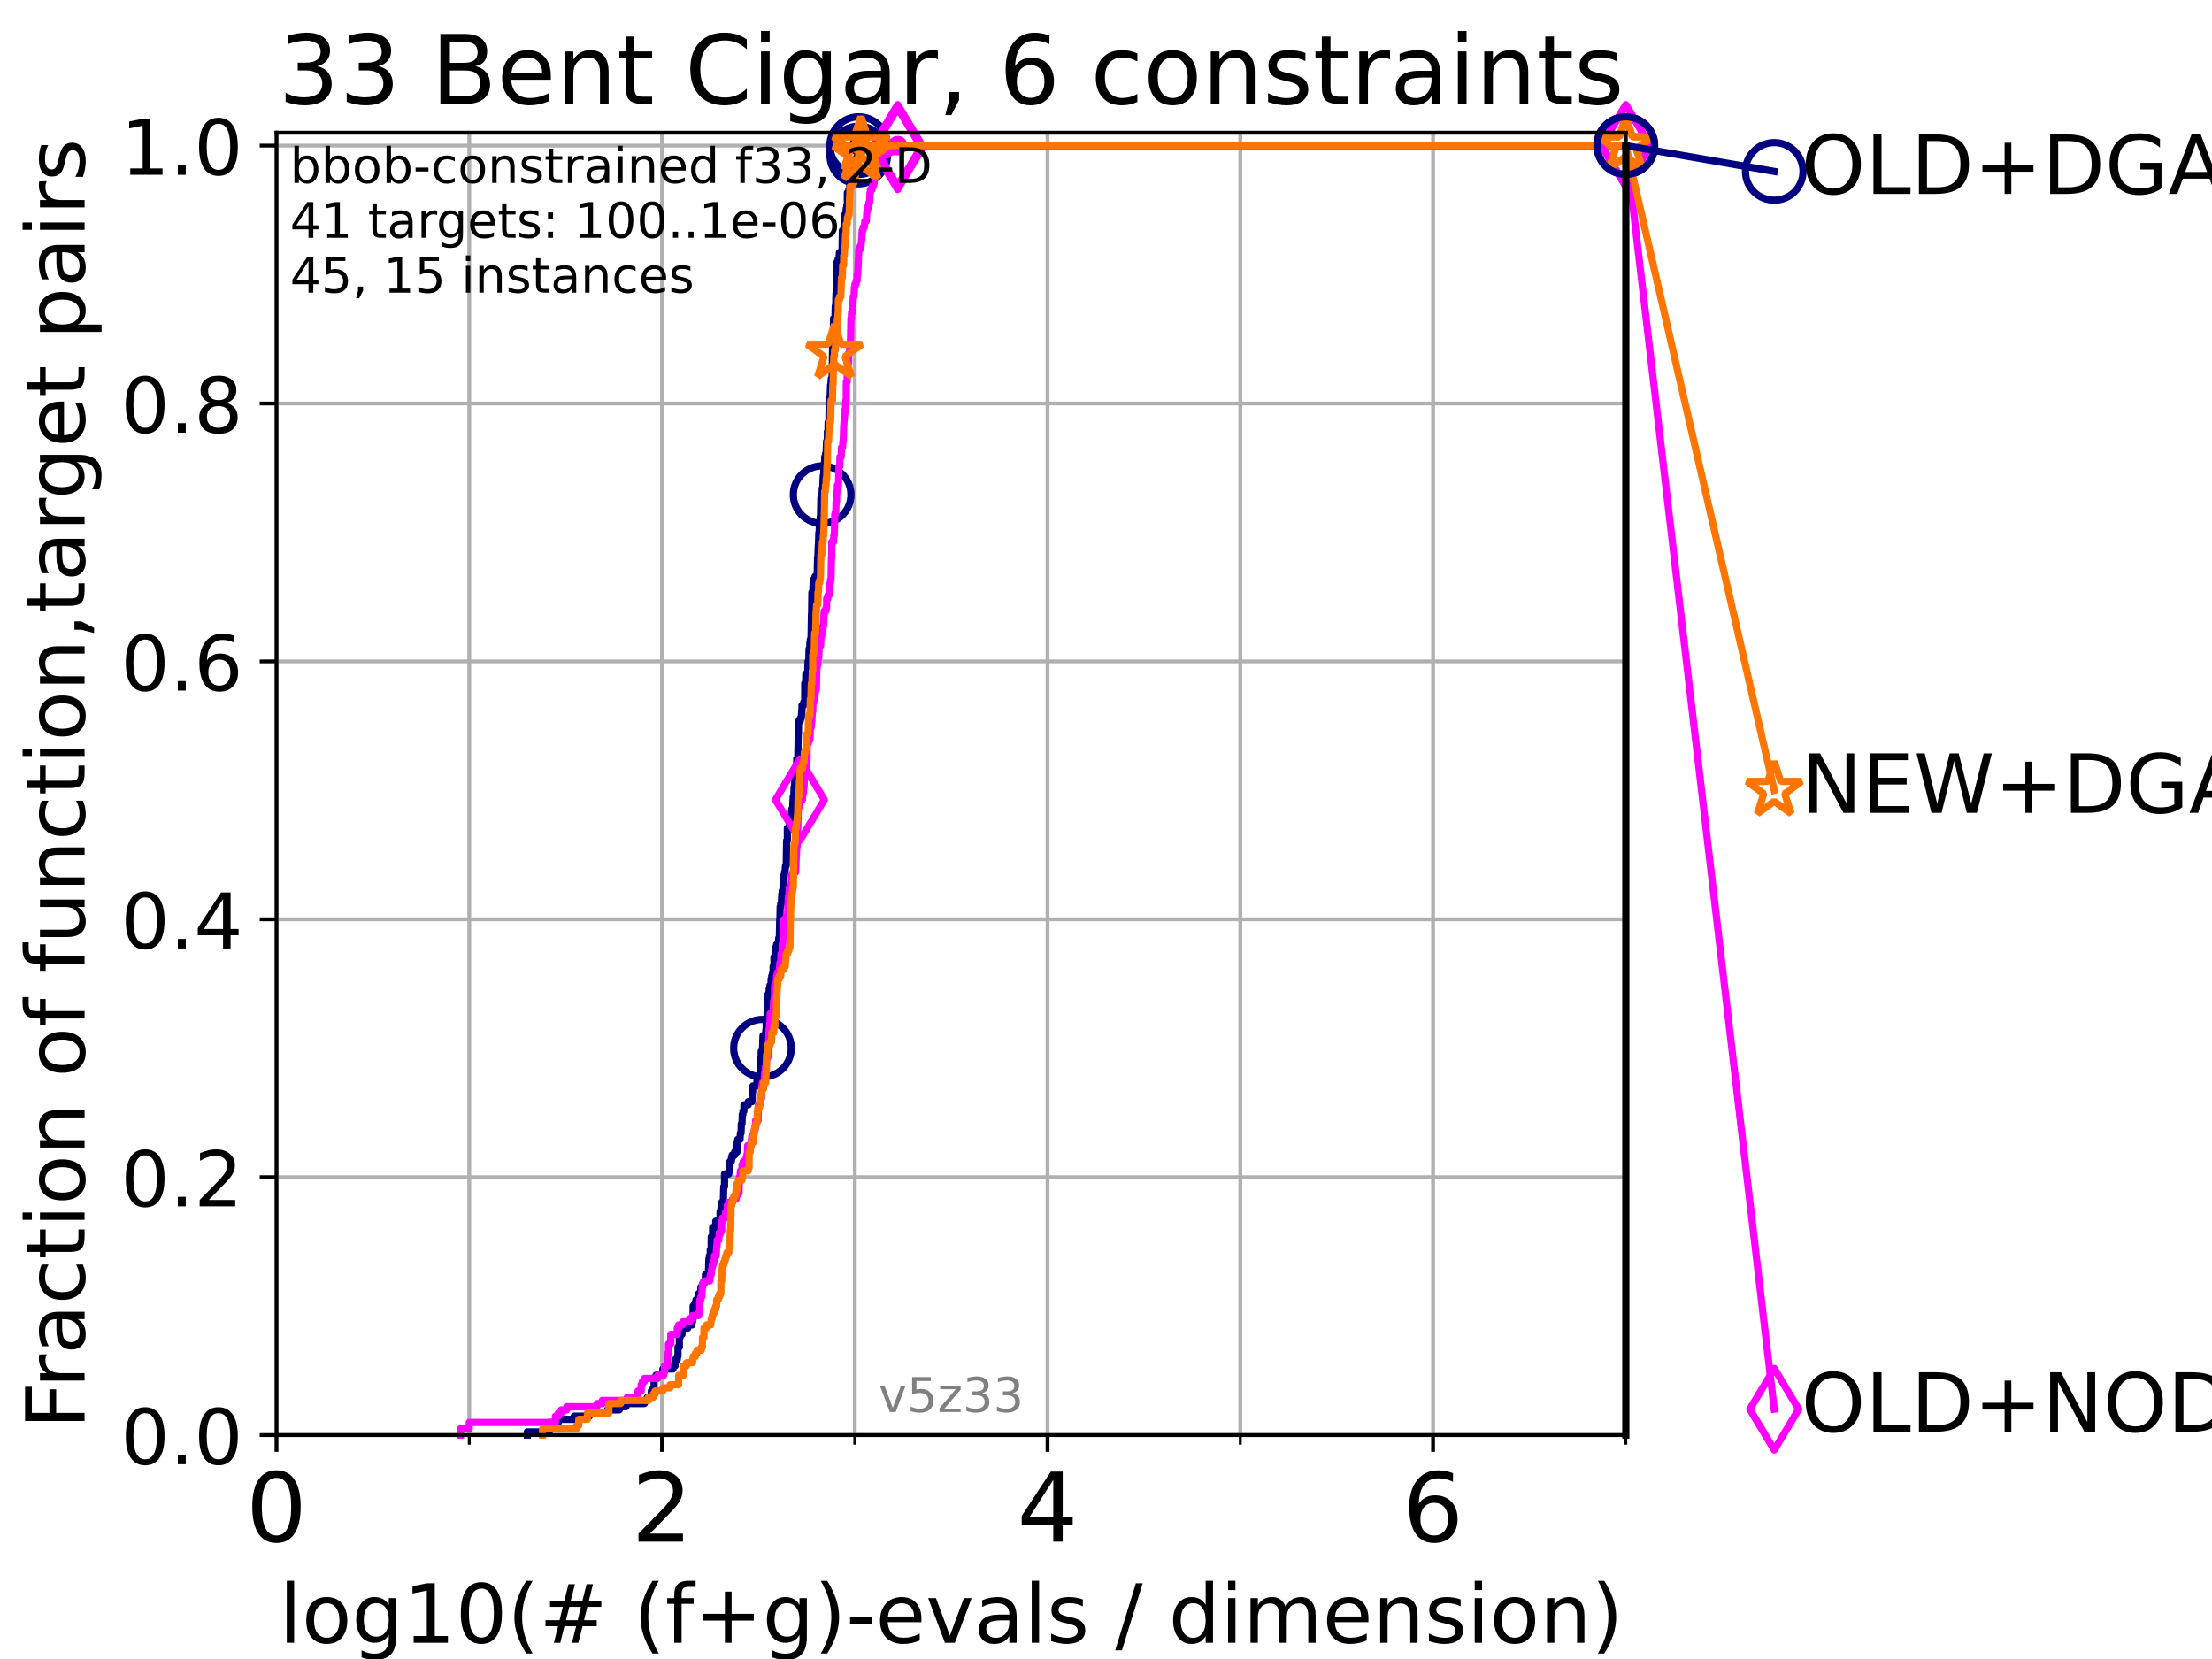 <?xml version="1.0" encoding="utf-8" standalone="no"?>
<!DOCTYPE svg PUBLIC "-//W3C//DTD SVG 1.1//EN"
  "http://www.w3.org/Graphics/SVG/1.1/DTD/svg11.dtd">
<!-- Created with matplotlib (https://matplotlib.org/) -->
<svg height="345.6pt" version="1.1" viewBox="0 0 460.8 345.6" width="460.8pt" xmlns="http://www.w3.org/2000/svg" xmlns:xlink="http://www.w3.org/1999/xlink">
 <defs>
  <style type="text/css">*{stroke-linecap:butt;stroke-linejoin:round;}</style>
 </defs>
 <g id="figure_1">
  <g id="patch_1">
   <path d="M 0 345.6 
L 460.8 345.6 
L 460.8 0 
L 0 0 
z
" style="fill:#ffffff;"/>
  </g>
  <g id="axes_1">
   <g id="patch_2">
    <path d="M 57.6 298.944 
L 338.688 298.944 
L 338.688 27.648 
L 57.6 27.648 
z
" style="fill:#ffffff;"/>
   </g>
   <g id="matplotlib.axis_1">
    <g id="xtick_1">
     <g id="line2d_1">
      <path clip-path="url(#pac1e4cc1c3)" d="M 57.6 298.944 
L 57.6 27.648 
" style="fill:none;stroke:#b0b0b0;stroke-linecap:square;stroke-width:0.8;"/>
     </g>
     <g id="line2d_2">
      <defs>
       <path d="M 0 0 
L 0 3.5 
" id="md2bf595ea7" style="stroke:#000000;stroke-width:0.8;"/>
      </defs>
      <g>
       <use style="stroke:#000000;stroke-width:0.8;" x="57.6" xlink:href="#md2bf595ea7" y="298.944"/>
      </g>
     </g>
     <g id="text_1">
      <!-- 0 -->
      <g transform="translate(51.237 321.141)scale(0.2 -0.2)">
       <defs>
        <path d="M 31.781 66.406 
Q 24.172 66.406 20.328 58.906 
Q 16.5 51.422 16.5 36.375 
Q 16.5 21.391 20.328 13.891 
Q 24.172 6.391 31.781 6.391 
Q 39.453 6.391 43.281 13.891 
Q 47.125 21.391 47.125 36.375 
Q 47.125 51.422 43.281 58.906 
Q 39.453 66.406 31.781 66.406 
z
M 31.781 74.219 
Q 44.047 74.219 50.516 64.516 
Q 56.984 54.828 56.984 36.375 
Q 56.984 17.969 50.516 8.266 
Q 44.047 -1.422 31.781 -1.422 
Q 19.531 -1.422 13.062 8.266 
Q 6.594 17.969 6.594 36.375 
Q 6.594 54.828 13.062 64.516 
Q 19.531 74.219 31.781 74.219 
z
" id="DejaVuSans-48"/>
       </defs>
       <use xlink:href="#DejaVuSans-48"/>
      </g>
     </g>
    </g>
    <g id="xtick_2">
     <g id="line2d_3">
      <path clip-path="url(#pac1e4cc1c3)" d="M 137.911 298.944 
L 137.911 27.648 
" style="fill:none;stroke:#b0b0b0;stroke-linecap:square;stroke-width:0.8;"/>
     </g>
     <g id="line2d_4">
      <g>
       <use style="stroke:#000000;stroke-width:0.8;" x="137.911" xlink:href="#md2bf595ea7" y="298.944"/>
      </g>
     </g>
     <g id="text_2">
      <!-- 2 -->
      <g transform="translate(131.548 321.141)scale(0.2 -0.2)">
       <defs>
        <path d="M 19.188 8.297 
L 53.609 8.297 
L 53.609 0 
L 7.328 0 
L 7.328 8.297 
Q 12.938 14.109 22.625 23.891 
Q 32.328 33.688 34.812 36.531 
Q 39.547 41.844 41.422 45.531 
Q 43.312 49.219 43.312 52.781 
Q 43.312 58.594 39.234 62.25 
Q 35.156 65.922 28.609 65.922 
Q 23.969 65.922 18.812 64.312 
Q 13.672 62.703 7.812 59.422 
L 7.812 69.391 
Q 13.766 71.781 18.938 73 
Q 24.125 74.219 28.422 74.219 
Q 39.75 74.219 46.484 68.547 
Q 53.219 62.891 53.219 53.422 
Q 53.219 48.922 51.531 44.891 
Q 49.859 40.875 45.406 35.406 
Q 44.188 33.984 37.641 27.219 
Q 31.109 20.453 19.188 8.297 
z
" id="DejaVuSans-50"/>
       </defs>
       <use xlink:href="#DejaVuSans-50"/>
      </g>
     </g>
    </g>
    <g id="xtick_3">
     <g id="line2d_5">
      <path clip-path="url(#pac1e4cc1c3)" d="M 218.222 298.944 
L 218.222 27.648 
" style="fill:none;stroke:#b0b0b0;stroke-linecap:square;stroke-width:0.8;"/>
     </g>
     <g id="line2d_6">
      <g>
       <use style="stroke:#000000;stroke-width:0.8;" x="218.222" xlink:href="#md2bf595ea7" y="298.944"/>
      </g>
     </g>
     <g id="text_3">
      <!-- 4 -->
      <g transform="translate(211.859 321.141)scale(0.2 -0.2)">
       <defs>
        <path d="M 37.797 64.312 
L 12.891 25.391 
L 37.797 25.391 
z
M 35.203 72.906 
L 47.609 72.906 
L 47.609 25.391 
L 58.016 25.391 
L 58.016 17.188 
L 47.609 17.188 
L 47.609 0 
L 37.797 0 
L 37.797 17.188 
L 4.891 17.188 
L 4.891 26.703 
z
" id="DejaVuSans-52"/>
       </defs>
       <use xlink:href="#DejaVuSans-52"/>
      </g>
     </g>
    </g>
    <g id="xtick_4">
     <g id="line2d_7">
      <path clip-path="url(#pac1e4cc1c3)" d="M 298.533 298.944 
L 298.533 27.648 
" style="fill:none;stroke:#b0b0b0;stroke-linecap:square;stroke-width:0.8;"/>
     </g>
     <g id="line2d_8">
      <g>
       <use style="stroke:#000000;stroke-width:0.8;" x="298.533" xlink:href="#md2bf595ea7" y="298.944"/>
      </g>
     </g>
     <g id="text_4">
      <!-- 6 -->
      <g transform="translate(292.17 321.141)scale(0.2 -0.2)">
       <defs>
        <path d="M 33.016 40.375 
Q 26.375 40.375 22.484 35.828 
Q 18.609 31.297 18.609 23.391 
Q 18.609 15.531 22.484 10.953 
Q 26.375 6.391 33.016 6.391 
Q 39.656 6.391 43.531 10.953 
Q 47.406 15.531 47.406 23.391 
Q 47.406 31.297 43.531 35.828 
Q 39.656 40.375 33.016 40.375 
z
M 52.594 71.297 
L 52.594 62.312 
Q 48.875 64.062 45.094 64.984 
Q 41.312 65.922 37.594 65.922 
Q 27.828 65.922 22.672 59.328 
Q 17.531 52.734 16.797 39.406 
Q 19.672 43.656 24.016 45.922 
Q 28.375 48.188 33.594 48.188 
Q 44.578 48.188 50.953 41.516 
Q 57.328 34.859 57.328 23.391 
Q 57.328 12.156 50.688 5.359 
Q 44.047 -1.422 33.016 -1.422 
Q 20.359 -1.422 13.672 8.266 
Q 6.984 17.969 6.984 36.375 
Q 6.984 53.656 15.188 63.938 
Q 23.391 74.219 37.203 74.219 
Q 40.922 74.219 44.703 73.484 
Q 48.484 72.75 52.594 71.297 
z
" id="DejaVuSans-54"/>
       </defs>
       <use xlink:href="#DejaVuSans-54"/>
      </g>
     </g>
    </g>
    <g id="xtick_5">
     <g id="line2d_9">
      <path clip-path="url(#pac1e4cc1c3)" d="M 97.755 298.944 
L 97.755 27.648 
" style="fill:none;stroke:#b0b0b0;stroke-linecap:square;stroke-width:0.8;"/>
     </g>
     <g id="line2d_10">
      <defs>
       <path d="M 0 0 
L 0 2 
" id="m3f2d32ceca" style="stroke:#000000;stroke-width:0.6;"/>
      </defs>
      <g>
       <use style="stroke:#000000;stroke-width:0.6;" x="97.755" xlink:href="#m3f2d32ceca" y="298.944"/>
      </g>
     </g>
    </g>
    <g id="xtick_6">
     <g id="line2d_11">
      <path clip-path="url(#pac1e4cc1c3)" d="M 178.066 298.944 
L 178.066 27.648 
" style="fill:none;stroke:#b0b0b0;stroke-linecap:square;stroke-width:0.8;"/>
     </g>
     <g id="line2d_12">
      <g>
       <use style="stroke:#000000;stroke-width:0.6;" x="178.066" xlink:href="#m3f2d32ceca" y="298.944"/>
      </g>
     </g>
    </g>
    <g id="xtick_7">
     <g id="line2d_13">
      <path clip-path="url(#pac1e4cc1c3)" d="M 258.377 298.944 
L 258.377 27.648 
" style="fill:none;stroke:#b0b0b0;stroke-linecap:square;stroke-width:0.8;"/>
     </g>
     <g id="line2d_14">
      <g>
       <use style="stroke:#000000;stroke-width:0.6;" x="258.377" xlink:href="#m3f2d32ceca" y="298.944"/>
      </g>
     </g>
    </g>
    <g id="xtick_8">
     <g id="line2d_15">
      <path clip-path="url(#pac1e4cc1c3)" d="M 338.688 298.944 
L 338.688 27.648 
" style="fill:none;stroke:#b0b0b0;stroke-linecap:square;stroke-width:0.8;"/>
     </g>
     <g id="line2d_16">
      <g>
       <use style="stroke:#000000;stroke-width:0.6;" x="338.688" xlink:href="#m3f2d32ceca" y="298.944"/>
      </g>
     </g>
    </g>
    <g id="text_5">
     <!-- log10(# (f+g)-evals / dimension) -->
     <g transform="translate(58.145 342.218)scale(0.17 -0.17)">
      <defs>
       <path d="M 9.422 75.984 
L 18.406 75.984 
L 18.406 0 
L 9.422 0 
z
" id="DejaVuSans-108"/>
       <path d="M 30.609 48.391 
Q 23.391 48.391 19.188 42.75 
Q 14.984 37.109 14.984 27.297 
Q 14.984 17.484 19.156 11.844 
Q 23.344 6.203 30.609 6.203 
Q 37.797 6.203 41.984 11.859 
Q 46.188 17.531 46.188 27.297 
Q 46.188 37.016 41.984 42.703 
Q 37.797 48.391 30.609 48.391 
z
M 30.609 56 
Q 42.328 56 49.016 48.375 
Q 55.719 40.766 55.719 27.297 
Q 55.719 13.875 49.016 6.219 
Q 42.328 -1.422 30.609 -1.422 
Q 18.844 -1.422 12.172 6.219 
Q 5.516 13.875 5.516 27.297 
Q 5.516 40.766 12.172 48.375 
Q 18.844 56 30.609 56 
z
" id="DejaVuSans-111"/>
       <path d="M 45.406 27.984 
Q 45.406 37.75 41.375 43.109 
Q 37.359 48.484 30.078 48.484 
Q 22.859 48.484 18.828 43.109 
Q 14.797 37.75 14.797 27.984 
Q 14.797 18.266 18.828 12.891 
Q 22.859 7.516 30.078 7.516 
Q 37.359 7.516 41.375 12.891 
Q 45.406 18.266 45.406 27.984 
z
M 54.391 6.781 
Q 54.391 -7.172 48.188 -13.984 
Q 42 -20.797 29.203 -20.797 
Q 24.469 -20.797 20.266 -20.094 
Q 16.062 -19.391 12.109 -17.922 
L 12.109 -9.188 
Q 16.062 -11.328 19.922 -12.344 
Q 23.781 -13.375 27.781 -13.375 
Q 36.625 -13.375 41.016 -8.766 
Q 45.406 -4.156 45.406 5.172 
L 45.406 9.625 
Q 42.625 4.781 38.281 2.391 
Q 33.938 0 27.875 0 
Q 17.828 0 11.672 7.656 
Q 5.516 15.328 5.516 27.984 
Q 5.516 40.672 11.672 48.328 
Q 17.828 56 27.875 56 
Q 33.938 56 38.281 53.609 
Q 42.625 51.219 45.406 46.391 
L 45.406 54.688 
L 54.391 54.688 
z
" id="DejaVuSans-103"/>
       <path d="M 12.406 8.297 
L 28.516 8.297 
L 28.516 63.922 
L 10.984 60.406 
L 10.984 69.391 
L 28.422 72.906 
L 38.281 72.906 
L 38.281 8.297 
L 54.391 8.297 
L 54.391 0 
L 12.406 0 
z
" id="DejaVuSans-49"/>
       <path d="M 31 75.875 
Q 24.469 64.656 21.281 53.656 
Q 18.109 42.672 18.109 31.391 
Q 18.109 20.125 21.312 9.062 
Q 24.516 -2 31 -13.188 
L 23.188 -13.188 
Q 15.875 -1.703 12.234 9.375 
Q 8.594 20.453 8.594 31.391 
Q 8.594 42.281 12.203 53.312 
Q 15.828 64.359 23.188 75.875 
z
" id="DejaVuSans-40"/>
       <path d="M 51.125 44 
L 36.922 44 
L 32.812 27.688 
L 47.125 27.688 
z
M 43.797 71.781 
L 38.719 51.516 
L 52.984 51.516 
L 58.109 71.781 
L 65.922 71.781 
L 60.891 51.516 
L 76.125 51.516 
L 76.125 44 
L 58.984 44 
L 54.984 27.688 
L 70.516 27.688 
L 70.516 20.219 
L 53.078 20.219 
L 48 0 
L 40.188 0 
L 45.219 20.219 
L 30.906 20.219 
L 25.875 0 
L 18.016 0 
L 23.094 20.219 
L 7.719 20.219 
L 7.719 27.688 
L 24.906 27.688 
L 29 44 
L 13.281 44 
L 13.281 51.516 
L 30.906 51.516 
L 35.891 71.781 
z
" id="DejaVuSans-35"/>
       <path id="DejaVuSans-32"/>
       <path d="M 37.109 75.984 
L 37.109 68.5 
L 28.516 68.5 
Q 23.688 68.5 21.797 66.547 
Q 19.922 64.594 19.922 59.516 
L 19.922 54.688 
L 34.719 54.688 
L 34.719 47.703 
L 19.922 47.703 
L 19.922 0 
L 10.891 0 
L 10.891 47.703 
L 2.297 47.703 
L 2.297 54.688 
L 10.891 54.688 
L 10.891 58.5 
Q 10.891 67.625 15.141 71.797 
Q 19.391 75.984 28.609 75.984 
z
" id="DejaVuSans-102"/>
       <path d="M 46 62.703 
L 46 35.5 
L 73.188 35.5 
L 73.188 27.203 
L 46 27.203 
L 46 0 
L 37.797 0 
L 37.797 27.203 
L 10.594 27.203 
L 10.594 35.5 
L 37.797 35.5 
L 37.797 62.703 
z
" id="DejaVuSans-43"/>
       <path d="M 8.016 75.875 
L 15.828 75.875 
Q 23.141 64.359 26.781 53.312 
Q 30.422 42.281 30.422 31.391 
Q 30.422 20.453 26.781 9.375 
Q 23.141 -1.703 15.828 -13.188 
L 8.016 -13.188 
Q 14.5 -2 17.703 9.062 
Q 20.906 20.125 20.906 31.391 
Q 20.906 42.672 17.703 53.656 
Q 14.5 64.656 8.016 75.875 
z
" id="DejaVuSans-41"/>
       <path d="M 4.891 31.391 
L 31.203 31.391 
L 31.203 23.391 
L 4.891 23.391 
z
" id="DejaVuSans-45"/>
       <path d="M 56.203 29.594 
L 56.203 25.203 
L 14.891 25.203 
Q 15.484 15.922 20.484 11.062 
Q 25.484 6.203 34.422 6.203 
Q 39.594 6.203 44.453 7.469 
Q 49.312 8.734 54.109 11.281 
L 54.109 2.781 
Q 49.266 0.734 44.188 -0.344 
Q 39.109 -1.422 33.891 -1.422 
Q 20.797 -1.422 13.156 6.188 
Q 5.516 13.812 5.516 26.812 
Q 5.516 40.234 12.766 48.109 
Q 20.016 56 32.328 56 
Q 43.359 56 49.781 48.891 
Q 56.203 41.797 56.203 29.594 
z
M 47.219 32.234 
Q 47.125 39.594 43.094 43.984 
Q 39.062 48.391 32.422 48.391 
Q 24.906 48.391 20.391 44.141 
Q 15.875 39.891 15.188 32.172 
z
" id="DejaVuSans-101"/>
       <path d="M 2.984 54.688 
L 12.5 54.688 
L 29.594 8.797 
L 46.688 54.688 
L 56.203 54.688 
L 35.688 0 
L 23.484 0 
z
" id="DejaVuSans-118"/>
       <path d="M 34.281 27.484 
Q 23.391 27.484 19.188 25 
Q 14.984 22.516 14.984 16.5 
Q 14.984 11.719 18.141 8.906 
Q 21.297 6.109 26.703 6.109 
Q 34.188 6.109 38.703 11.406 
Q 43.219 16.703 43.219 25.484 
L 43.219 27.484 
z
M 52.203 31.203 
L 52.203 0 
L 43.219 0 
L 43.219 8.297 
Q 40.141 3.328 35.547 0.953 
Q 30.953 -1.422 24.312 -1.422 
Q 15.922 -1.422 10.953 3.297 
Q 6 8.016 6 15.922 
Q 6 25.141 12.172 29.828 
Q 18.359 34.516 30.609 34.516 
L 43.219 34.516 
L 43.219 35.406 
Q 43.219 41.609 39.141 45 
Q 35.062 48.391 27.688 48.391 
Q 23 48.391 18.547 47.266 
Q 14.109 46.141 10.016 43.891 
L 10.016 52.203 
Q 14.938 54.109 19.578 55.047 
Q 24.219 56 28.609 56 
Q 40.484 56 46.344 49.844 
Q 52.203 43.703 52.203 31.203 
z
" id="DejaVuSans-97"/>
       <path d="M 44.281 53.078 
L 44.281 44.578 
Q 40.484 46.531 36.375 47.5 
Q 32.281 48.484 27.875 48.484 
Q 21.188 48.484 17.844 46.438 
Q 14.5 44.391 14.5 40.281 
Q 14.5 37.156 16.891 35.375 
Q 19.281 33.594 26.516 31.984 
L 29.594 31.297 
Q 39.156 29.25 43.188 25.516 
Q 47.219 21.781 47.219 15.094 
Q 47.219 7.469 41.188 3.016 
Q 35.156 -1.422 24.609 -1.422 
Q 20.219 -1.422 15.453 -0.562 
Q 10.688 0.297 5.422 2 
L 5.422 11.281 
Q 10.406 8.688 15.234 7.391 
Q 20.062 6.109 24.812 6.109 
Q 31.156 6.109 34.562 8.281 
Q 37.984 10.453 37.984 14.406 
Q 37.984 18.062 35.516 20.016 
Q 33.062 21.969 24.703 23.781 
L 21.578 24.516 
Q 13.234 26.266 9.516 29.906 
Q 5.812 33.547 5.812 39.891 
Q 5.812 47.609 11.281 51.797 
Q 16.75 56 26.812 56 
Q 31.781 56 36.172 55.266 
Q 40.578 54.547 44.281 53.078 
z
" id="DejaVuSans-115"/>
       <path d="M 25.391 72.906 
L 33.688 72.906 
L 8.297 -9.281 
L 0 -9.281 
z
" id="DejaVuSans-47"/>
       <path d="M 45.406 46.391 
L 45.406 75.984 
L 54.391 75.984 
L 54.391 0 
L 45.406 0 
L 45.406 8.203 
Q 42.578 3.328 38.25 0.953 
Q 33.938 -1.422 27.875 -1.422 
Q 17.969 -1.422 11.734 6.484 
Q 5.516 14.406 5.516 27.297 
Q 5.516 40.188 11.734 48.094 
Q 17.969 56 27.875 56 
Q 33.938 56 38.25 53.625 
Q 42.578 51.266 45.406 46.391 
z
M 14.797 27.297 
Q 14.797 17.391 18.875 11.75 
Q 22.953 6.109 30.078 6.109 
Q 37.203 6.109 41.297 11.75 
Q 45.406 17.391 45.406 27.297 
Q 45.406 37.203 41.297 42.844 
Q 37.203 48.484 30.078 48.484 
Q 22.953 48.484 18.875 42.844 
Q 14.797 37.203 14.797 27.297 
z
" id="DejaVuSans-100"/>
       <path d="M 9.422 54.688 
L 18.406 54.688 
L 18.406 0 
L 9.422 0 
z
M 9.422 75.984 
L 18.406 75.984 
L 18.406 64.594 
L 9.422 64.594 
z
" id="DejaVuSans-105"/>
       <path d="M 52 44.188 
Q 55.375 50.25 60.062 53.125 
Q 64.75 56 71.094 56 
Q 79.641 56 84.281 50.016 
Q 88.922 44.047 88.922 33.016 
L 88.922 0 
L 79.891 0 
L 79.891 32.719 
Q 79.891 40.578 77.094 44.375 
Q 74.312 48.188 68.609 48.188 
Q 61.625 48.188 57.562 43.547 
Q 53.516 38.922 53.516 30.906 
L 53.516 0 
L 44.484 0 
L 44.484 32.719 
Q 44.484 40.625 41.703 44.406 
Q 38.922 48.188 33.109 48.188 
Q 26.219 48.188 22.156 43.531 
Q 18.109 38.875 18.109 30.906 
L 18.109 0 
L 9.078 0 
L 9.078 54.688 
L 18.109 54.688 
L 18.109 46.188 
Q 21.188 51.219 25.484 53.609 
Q 29.781 56 35.688 56 
Q 41.656 56 45.828 52.969 
Q 50 49.953 52 44.188 
z
" id="DejaVuSans-109"/>
       <path d="M 54.891 33.016 
L 54.891 0 
L 45.906 0 
L 45.906 32.719 
Q 45.906 40.484 42.875 44.328 
Q 39.844 48.188 33.797 48.188 
Q 26.516 48.188 22.312 43.547 
Q 18.109 38.922 18.109 30.906 
L 18.109 0 
L 9.078 0 
L 9.078 54.688 
L 18.109 54.688 
L 18.109 46.188 
Q 21.344 51.125 25.703 53.562 
Q 30.078 56 35.797 56 
Q 45.219 56 50.047 50.172 
Q 54.891 44.344 54.891 33.016 
z
" id="DejaVuSans-110"/>
      </defs>
      <use xlink:href="#DejaVuSans-108"/>
      <use x="27.783" xlink:href="#DejaVuSans-111"/>
      <use x="88.965" xlink:href="#DejaVuSans-103"/>
      <use x="152.441" xlink:href="#DejaVuSans-49"/>
      <use x="216.064" xlink:href="#DejaVuSans-48"/>
      <use x="279.688" xlink:href="#DejaVuSans-40"/>
      <use x="318.701" xlink:href="#DejaVuSans-35"/>
      <use x="402.49" xlink:href="#DejaVuSans-32"/>
      <use x="434.277" xlink:href="#DejaVuSans-40"/>
      <use x="473.291" xlink:href="#DejaVuSans-102"/>
      <use x="508.496" xlink:href="#DejaVuSans-43"/>
      <use x="592.285" xlink:href="#DejaVuSans-103"/>
      <use x="655.762" xlink:href="#DejaVuSans-41"/>
      <use x="694.775" xlink:href="#DejaVuSans-45"/>
      <use x="730.859" xlink:href="#DejaVuSans-101"/>
      <use x="792.383" xlink:href="#DejaVuSans-118"/>
      <use x="851.562" xlink:href="#DejaVuSans-97"/>
      <use x="912.842" xlink:href="#DejaVuSans-108"/>
      <use x="940.625" xlink:href="#DejaVuSans-115"/>
      <use x="992.725" xlink:href="#DejaVuSans-32"/>
      <use x="1024.512" xlink:href="#DejaVuSans-47"/>
      <use x="1058.203" xlink:href="#DejaVuSans-32"/>
      <use x="1089.99" xlink:href="#DejaVuSans-100"/>
      <use x="1153.467" xlink:href="#DejaVuSans-105"/>
      <use x="1181.25" xlink:href="#DejaVuSans-109"/>
      <use x="1278.662" xlink:href="#DejaVuSans-101"/>
      <use x="1340.186" xlink:href="#DejaVuSans-110"/>
      <use x="1403.564" xlink:href="#DejaVuSans-115"/>
      <use x="1455.664" xlink:href="#DejaVuSans-105"/>
      <use x="1483.447" xlink:href="#DejaVuSans-111"/>
      <use x="1544.629" xlink:href="#DejaVuSans-110"/>
      <use x="1608.008" xlink:href="#DejaVuSans-41"/>
     </g>
    </g>
   </g>
   <g id="matplotlib.axis_2">
    <g id="ytick_1">
     <g id="line2d_17">
      <path clip-path="url(#pac1e4cc1c3)" d="M 57.6 298.944 
L 338.688 298.944 
" style="fill:none;stroke:#b0b0b0;stroke-linecap:square;stroke-width:0.8;"/>
     </g>
     <g id="line2d_18">
      <defs>
       <path d="M 0 0 
L -3.5 0 
" id="mc87255cb7f" style="stroke:#000000;stroke-width:0.8;"/>
      </defs>
      <g>
       <use style="stroke:#000000;stroke-width:0.8;" x="57.6" xlink:href="#mc87255cb7f" y="298.944"/>
      </g>
     </g>
     <g id="text_6">
      <!-- 0.0 -->
      <g transform="translate(25.155 305.023)scale(0.16 -0.16)">
       <defs>
        <path d="M 10.688 12.406 
L 21 12.406 
L 21 0 
L 10.688 0 
z
" id="DejaVuSans-46"/>
       </defs>
       <use xlink:href="#DejaVuSans-48"/>
       <use x="63.623" xlink:href="#DejaVuSans-46"/>
       <use x="95.41" xlink:href="#DejaVuSans-48"/>
      </g>
     </g>
    </g>
    <g id="ytick_2">
     <g id="line2d_19">
      <path clip-path="url(#pac1e4cc1c3)" d="M 57.6 245.222 
L 338.688 245.222 
" style="fill:none;stroke:#b0b0b0;stroke-linecap:square;stroke-width:0.8;"/>
     </g>
     <g id="line2d_20">
      <g>
       <use style="stroke:#000000;stroke-width:0.8;" x="57.6" xlink:href="#mc87255cb7f" y="245.222"/>
      </g>
     </g>
     <g id="text_7">
      <!-- 0.2 -->
      <g transform="translate(25.155 251.301)scale(0.16 -0.16)">
       <use xlink:href="#DejaVuSans-48"/>
       <use x="63.623" xlink:href="#DejaVuSans-46"/>
       <use x="95.41" xlink:href="#DejaVuSans-50"/>
      </g>
     </g>
    </g>
    <g id="ytick_3">
     <g id="line2d_21">
      <path clip-path="url(#pac1e4cc1c3)" d="M 57.6 191.5 
L 338.688 191.5 
" style="fill:none;stroke:#b0b0b0;stroke-linecap:square;stroke-width:0.8;"/>
     </g>
     <g id="line2d_22">
      <g>
       <use style="stroke:#000000;stroke-width:0.8;" x="57.6" xlink:href="#mc87255cb7f" y="191.5"/>
      </g>
     </g>
     <g id="text_8">
      <!-- 0.4 -->
      <g transform="translate(25.155 197.579)scale(0.16 -0.16)">
       <use xlink:href="#DejaVuSans-48"/>
       <use x="63.623" xlink:href="#DejaVuSans-46"/>
       <use x="95.41" xlink:href="#DejaVuSans-52"/>
      </g>
     </g>
    </g>
    <g id="ytick_4">
     <g id="line2d_23">
      <path clip-path="url(#pac1e4cc1c3)" d="M 57.6 137.778 
L 338.688 137.778 
" style="fill:none;stroke:#b0b0b0;stroke-linecap:square;stroke-width:0.8;"/>
     </g>
     <g id="line2d_24">
      <g>
       <use style="stroke:#000000;stroke-width:0.8;" x="57.6" xlink:href="#mc87255cb7f" y="137.778"/>
      </g>
     </g>
     <g id="text_9">
      <!-- 0.6 -->
      <g transform="translate(25.155 143.857)scale(0.16 -0.16)">
       <use xlink:href="#DejaVuSans-48"/>
       <use x="63.623" xlink:href="#DejaVuSans-46"/>
       <use x="95.41" xlink:href="#DejaVuSans-54"/>
      </g>
     </g>
    </g>
    <g id="ytick_5">
     <g id="line2d_25">
      <path clip-path="url(#pac1e4cc1c3)" d="M 57.6 84.056 
L 338.688 84.056 
" style="fill:none;stroke:#b0b0b0;stroke-linecap:square;stroke-width:0.8;"/>
     </g>
     <g id="line2d_26">
      <g>
       <use style="stroke:#000000;stroke-width:0.8;" x="57.6" xlink:href="#mc87255cb7f" y="84.056"/>
      </g>
     </g>
     <g id="text_10">
      <!-- 0.8 -->
      <g transform="translate(25.155 90.135)scale(0.16 -0.16)">
       <defs>
        <path d="M 31.781 34.625 
Q 24.75 34.625 20.719 30.859 
Q 16.703 27.094 16.703 20.516 
Q 16.703 13.922 20.719 10.156 
Q 24.75 6.391 31.781 6.391 
Q 38.812 6.391 42.859 10.172 
Q 46.922 13.969 46.922 20.516 
Q 46.922 27.094 42.891 30.859 
Q 38.875 34.625 31.781 34.625 
z
M 21.922 38.812 
Q 15.578 40.375 12.031 44.719 
Q 8.5 49.078 8.5 55.328 
Q 8.5 64.062 14.719 69.141 
Q 20.953 74.219 31.781 74.219 
Q 42.672 74.219 48.875 69.141 
Q 55.078 64.062 55.078 55.328 
Q 55.078 49.078 51.531 44.719 
Q 48 40.375 41.703 38.812 
Q 48.828 37.156 52.797 32.312 
Q 56.781 27.484 56.781 20.516 
Q 56.781 9.906 50.312 4.234 
Q 43.844 -1.422 31.781 -1.422 
Q 19.734 -1.422 13.25 4.234 
Q 6.781 9.906 6.781 20.516 
Q 6.781 27.484 10.781 32.312 
Q 14.797 37.156 21.922 38.812 
z
M 18.312 54.391 
Q 18.312 48.734 21.844 45.562 
Q 25.391 42.391 31.781 42.391 
Q 38.141 42.391 41.719 45.562 
Q 45.312 48.734 45.312 54.391 
Q 45.312 60.062 41.719 63.234 
Q 38.141 66.406 31.781 66.406 
Q 25.391 66.406 21.844 63.234 
Q 18.312 60.062 18.312 54.391 
z
" id="DejaVuSans-56"/>
       </defs>
       <use xlink:href="#DejaVuSans-48"/>
       <use x="63.623" xlink:href="#DejaVuSans-46"/>
       <use x="95.41" xlink:href="#DejaVuSans-56"/>
      </g>
     </g>
    </g>
    <g id="ytick_6">
     <g id="line2d_27">
      <path clip-path="url(#pac1e4cc1c3)" d="M 57.6 30.334 
L 338.688 30.334 
" style="fill:none;stroke:#b0b0b0;stroke-linecap:square;stroke-width:0.8;"/>
     </g>
     <g id="line2d_28">
      <g>
       <use style="stroke:#000000;stroke-width:0.8;" x="57.6" xlink:href="#mc87255cb7f" y="30.334"/>
      </g>
     </g>
     <g id="text_11">
      <!-- 1.0 -->
      <g transform="translate(25.155 36.413)scale(0.16 -0.16)">
       <use xlink:href="#DejaVuSans-49"/>
       <use x="63.623" xlink:href="#DejaVuSans-46"/>
       <use x="95.41" xlink:href="#DejaVuSans-48"/>
      </g>
     </g>
    </g>
    <g id="text_12">
     <!-- Fraction of function,target pairs -->
     <g transform="translate(17.62 297.681)rotate(-90)scale(0.17 -0.17)">
      <defs>
       <path d="M 9.812 72.906 
L 51.703 72.906 
L 51.703 64.594 
L 19.672 64.594 
L 19.672 43.109 
L 48.578 43.109 
L 48.578 34.812 
L 19.672 34.812 
L 19.672 0 
L 9.812 0 
z
" id="DejaVuSans-70"/>
       <path d="M 41.109 46.297 
Q 39.594 47.172 37.812 47.578 
Q 36.031 48 33.891 48 
Q 26.266 48 22.188 43.047 
Q 18.109 38.094 18.109 28.812 
L 18.109 0 
L 9.078 0 
L 9.078 54.688 
L 18.109 54.688 
L 18.109 46.188 
Q 20.953 51.172 25.484 53.578 
Q 30.031 56 36.531 56 
Q 37.453 56 38.578 55.875 
Q 39.703 55.766 41.062 55.516 
z
" id="DejaVuSans-114"/>
       <path d="M 48.781 52.594 
L 48.781 44.188 
Q 44.969 46.297 41.141 47.344 
Q 37.312 48.391 33.406 48.391 
Q 24.656 48.391 19.812 42.844 
Q 14.984 37.312 14.984 27.297 
Q 14.984 17.281 19.812 11.734 
Q 24.656 6.203 33.406 6.203 
Q 37.312 6.203 41.141 7.25 
Q 44.969 8.297 48.781 10.406 
L 48.781 2.094 
Q 45.016 0.344 40.984 -0.531 
Q 36.969 -1.422 32.422 -1.422 
Q 20.062 -1.422 12.781 6.344 
Q 5.516 14.109 5.516 27.297 
Q 5.516 40.672 12.859 48.328 
Q 20.219 56 33.016 56 
Q 37.156 56 41.109 55.141 
Q 45.062 54.297 48.781 52.594 
z
" id="DejaVuSans-99"/>
       <path d="M 18.312 70.219 
L 18.312 54.688 
L 36.812 54.688 
L 36.812 47.703 
L 18.312 47.703 
L 18.312 18.016 
Q 18.312 11.328 20.141 9.422 
Q 21.969 7.516 27.594 7.516 
L 36.812 7.516 
L 36.812 0 
L 27.594 0 
Q 17.188 0 13.234 3.875 
Q 9.281 7.766 9.281 18.016 
L 9.281 47.703 
L 2.688 47.703 
L 2.688 54.688 
L 9.281 54.688 
L 9.281 70.219 
z
" id="DejaVuSans-116"/>
       <path d="M 8.5 21.578 
L 8.5 54.688 
L 17.484 54.688 
L 17.484 21.922 
Q 17.484 14.156 20.5 10.266 
Q 23.531 6.391 29.594 6.391 
Q 36.859 6.391 41.078 11.031 
Q 45.312 15.672 45.312 23.688 
L 45.312 54.688 
L 54.297 54.688 
L 54.297 0 
L 45.312 0 
L 45.312 8.406 
Q 42.047 3.422 37.719 1 
Q 33.406 -1.422 27.688 -1.422 
Q 18.266 -1.422 13.375 4.438 
Q 8.5 10.297 8.5 21.578 
z
M 31.109 56 
z
" id="DejaVuSans-117"/>
       <path d="M 11.719 12.406 
L 22.016 12.406 
L 22.016 4 
L 14.016 -11.625 
L 7.719 -11.625 
L 11.719 4 
z
" id="DejaVuSans-44"/>
       <path d="M 18.109 8.203 
L 18.109 -20.797 
L 9.078 -20.797 
L 9.078 54.688 
L 18.109 54.688 
L 18.109 46.391 
Q 20.953 51.266 25.266 53.625 
Q 29.594 56 35.594 56 
Q 45.562 56 51.781 48.094 
Q 58.016 40.188 58.016 27.297 
Q 58.016 14.406 51.781 6.484 
Q 45.562 -1.422 35.594 -1.422 
Q 29.594 -1.422 25.266 0.953 
Q 20.953 3.328 18.109 8.203 
z
M 48.688 27.297 
Q 48.688 37.203 44.609 42.844 
Q 40.531 48.484 33.406 48.484 
Q 26.266 48.484 22.188 42.844 
Q 18.109 37.203 18.109 27.297 
Q 18.109 17.391 22.188 11.75 
Q 26.266 6.109 33.406 6.109 
Q 40.531 6.109 44.609 11.75 
Q 48.688 17.391 48.688 27.297 
z
" id="DejaVuSans-112"/>
      </defs>
      <use xlink:href="#DejaVuSans-70"/>
      <use x="50.27" xlink:href="#DejaVuSans-114"/>
      <use x="91.383" xlink:href="#DejaVuSans-97"/>
      <use x="152.662" xlink:href="#DejaVuSans-99"/>
      <use x="207.643" xlink:href="#DejaVuSans-116"/>
      <use x="246.852" xlink:href="#DejaVuSans-105"/>
      <use x="274.635" xlink:href="#DejaVuSans-111"/>
      <use x="335.816" xlink:href="#DejaVuSans-110"/>
      <use x="399.195" xlink:href="#DejaVuSans-32"/>
      <use x="430.982" xlink:href="#DejaVuSans-111"/>
      <use x="492.164" xlink:href="#DejaVuSans-102"/>
      <use x="527.369" xlink:href="#DejaVuSans-32"/>
      <use x="559.156" xlink:href="#DejaVuSans-102"/>
      <use x="594.361" xlink:href="#DejaVuSans-117"/>
      <use x="657.74" xlink:href="#DejaVuSans-110"/>
      <use x="721.119" xlink:href="#DejaVuSans-99"/>
      <use x="776.1" xlink:href="#DejaVuSans-116"/>
      <use x="815.309" xlink:href="#DejaVuSans-105"/>
      <use x="843.092" xlink:href="#DejaVuSans-111"/>
      <use x="904.273" xlink:href="#DejaVuSans-110"/>
      <use x="967.652" xlink:href="#DejaVuSans-44"/>
      <use x="999.439" xlink:href="#DejaVuSans-116"/>
      <use x="1038.648" xlink:href="#DejaVuSans-97"/>
      <use x="1099.928" xlink:href="#DejaVuSans-114"/>
      <use x="1139.291" xlink:href="#DejaVuSans-103"/>
      <use x="1202.768" xlink:href="#DejaVuSans-101"/>
      <use x="1264.291" xlink:href="#DejaVuSans-116"/>
      <use x="1303.5" xlink:href="#DejaVuSans-32"/>
      <use x="1335.287" xlink:href="#DejaVuSans-112"/>
      <use x="1398.764" xlink:href="#DejaVuSans-97"/>
      <use x="1460.043" xlink:href="#DejaVuSans-105"/>
      <use x="1487.826" xlink:href="#DejaVuSans-114"/>
      <use x="1528.939" xlink:href="#DejaVuSans-115"/>
     </g>
    </g>
   </g>
   <g id="line2d_29">
    <defs>
     <path d="M 0 1.5 
C 0.398 1.5 0.779 1.342 1.061 1.061 
C 1.342 0.779 1.5 0.398 1.5 0 
C 1.5 -0.398 1.342 -0.779 1.061 -1.061 
C 0.779 -1.342 0.398 -1.5 0 -1.5 
C -0.398 -1.5 -0.779 -1.342 -1.061 -1.061 
C -1.342 -0.779 -1.5 -0.398 -1.5 0 
C -1.5 0.398 -1.342 0.779 -1.061 1.061 
C -0.779 1.342 -0.398 1.5 0 1.5 
z
" id="m1b9d57f152" style="stroke:#000080;"/>
    </defs>
    <g>
     <use style="fill:#000080;stroke:#000080;" x="178.884" xlink:href="#m1b9d57f152" y="30.334"/>
     <use style="fill:#000080;stroke:#000080;" x="178.884" xlink:href="#m1b9d57f152" y="30.334"/>
    </g>
   </g>
   <g id="line2d_30">
    <path d="M 109.843 298.944 
L 109.843 298.289 
L 114.419 298.289 
L 114.419 296.323 
L 116.323 296.323 
L 116.323 295.668 
L 119.603 295.668 
L 119.603 295.013 
L 122.782 295.013 
L 122.782 294.358 
L 126.507 294.358 
L 126.507 293.703 
L 129.002 293.703 
L 129.002 293.048 
L 130.398 293.048 
L 130.398 292.393 
L 134.236 292.393 
L 134.236 291.737 
L 134.87 291.737 
L 134.87 291.082 
L 135.682 291.082 
L 135.682 289.772 
L 136.073 289.772 
L 136.073 289.117 
L 136.266 289.117 
L 136.266 287.151 
L 136.645 287.151 
L 136.645 286.496 
L 138.084 286.496 
L 138.084 285.186 
L 140.196 285.186 
L 140.196 284.531 
L 140.649 284.531 
L 140.649 283.22 
L 141.09 283.22 
L 141.09 282.565 
L 141.235 282.565 
L 141.235 280.6 
L 141.521 280.6 
L 141.521 278.634 
L 141.662 278.634 
L 141.662 277.979 
L 142.079 277.979 
L 142.079 276.669 
L 143.273 276.669 
L 143.273 276.014 
L 144.148 276.014 
L 144.148 275.359 
L 144.27 275.359 
L 144.27 274.704 
L 144.391 274.704 
L 144.391 272.083 
L 144.748 272.083 
L 144.748 271.428 
L 144.982 271.428 
L 144.982 270.773 
L 145.554 270.773 
L 145.554 269.462 
L 145.998 269.462 
L 145.998 268.152 
L 146.324 268.152 
L 146.324 267.497 
L 146.644 267.497 
L 146.644 266.842 
L 146.958 266.842 
L 146.958 265.532 
L 147.57 265.532 
L 147.67 262.256 
L 147.77 262.256 
L 147.77 261.601 
L 147.967 261.601 
L 147.967 260.29 
L 148.161 260.29 
L 148.161 257.67 
L 148.45 257.67 
L 148.45 255.704 
L 149.104 255.704 
L 149.104 254.394 
L 149.999 254.394 
L 149.999 252.429 
L 150.172 252.429 
L 150.172 251.773 
L 150.344 251.773 
L 150.344 250.463 
L 150.683 250.463 
L 150.766 247.187 
L 150.933 247.187 
L 150.933 244.567 
L 151.819 244.567 
L 151.819 243.912 
L 152.053 243.912 
L 152.053 241.946 
L 152.36 241.946 
L 152.36 241.291 
L 152.512 241.291 
L 152.512 240.636 
L 153.032 240.636 
L 153.032 239.981 
L 153.538 239.981 
L 153.538 238.015 
L 153.68 238.015 
L 153.68 237.36 
L 154.167 237.36 
L 154.236 236.05 
L 154.372 236.05 
L 154.44 234.085 
L 154.574 234.085 
L 154.641 232.119 
L 154.774 232.119 
L 154.774 231.464 
L 154.972 231.464 
L 154.972 230.154 
L 155.867 230.154 
L 155.867 229.499 
L 156.658 229.499 
L 156.718 227.533 
L 156.777 227.533 
L 156.836 226.223 
L 157.642 226.223 
L 157.698 224.912 
L 158.195 224.912 
L 158.195 224.257 
L 158.358 224.257 
L 158.412 220.326 
L 158.573 220.326 
L 158.573 219.016 
L 158.837 219.016 
L 158.942 215.74 
L 159.457 215.74 
L 159.558 214.43 
L 159.608 214.43 
L 159.608 213.12 
L 159.758 213.12 
L 159.858 208.534 
L 159.907 208.534 
L 159.907 207.224 
L 160.152 207.224 
L 160.249 205.913 
L 160.394 205.913 
L 160.394 205.258 
L 160.633 205.258 
L 160.633 203.948 
L 160.774 203.948 
L 160.774 203.293 
L 160.915 203.293 
L 160.915 202.638 
L 161.054 202.638 
L 161.054 201.327 
L 161.238 201.327 
L 161.238 199.362 
L 161.511 199.362 
L 161.556 197.396 
L 161.779 197.396 
L 161.779 196.741 
L 162.174 196.741 
L 162.217 195.431 
L 162.346 195.431 
L 162.432 191.5 
L 162.475 191.5 
L 162.517 188.879 
L 162.645 188.879 
L 162.645 188.224 
L 162.771 188.224 
L 162.854 186.259 
L 162.938 186.259 
L 162.938 185.604 
L 163.103 185.604 
L 163.144 183.638 
L 163.226 183.638 
L 163.307 182.328 
L 163.429 182.328 
L 163.429 181.673 
L 163.55 181.673 
L 163.63 180.363 
L 163.789 180.363 
L 163.867 175.121 
L 164.024 175.121 
L 164.024 172.501 
L 164.448 172.501 
L 164.448 171.191 
L 164.713 171.191 
L 164.788 169.88 
L 164.862 169.88 
L 164.936 168.57 
L 165.12 168.57 
L 165.23 165.949 
L 165.375 165.949 
L 165.411 163.984 
L 165.519 163.984 
L 165.626 161.363 
L 165.803 161.363 
L 165.873 159.398 
L 165.978 159.398 
L 165.978 158.088 
L 166.186 158.088 
L 166.289 152.846 
L 166.324 152.846 
L 166.358 150.226 
L 166.729 150.226 
L 166.729 149.571 
L 166.929 149.571 
L 166.994 148.26 
L 167.06 148.26 
L 167.06 146.95 
L 167.417 146.95 
L 167.417 146.295 
L 167.64 146.295 
L 167.64 142.364 
L 167.83 142.364 
L 167.861 140.399 
L 168.263 140.399 
L 168.324 137.778 
L 168.476 137.778 
L 168.537 135.157 
L 168.686 135.157 
L 168.716 133.847 
L 168.806 133.847 
L 168.806 133.192 
L 168.953 133.192 
L 169.041 127.951 
L 169.07 127.951 
L 169.129 123.365 
L 169.331 123.365 
L 169.389 121.399 
L 169.446 121.399 
L 169.446 120.744 
L 169.786 120.744 
L 169.786 120.089 
L 170.229 120.089 
L 170.311 116.158 
L 170.365 116.158 
L 170.473 113.538 
L 170.5 113.538 
L 170.581 110.917 
L 170.661 110.917 
L 170.661 108.952 
L 170.794 108.952 
L 170.873 107.641 
L 170.925 107.641 
L 171.004 103.71 
L 171.056 103.71 
L 171.056 103.055 
L 171.264 103.055 
L 171.289 101.745 
L 171.392 101.745 
L 171.494 99.124 
L 171.595 99.124 
L 171.696 96.504 
L 171.796 96.504 
L 171.796 95.194 
L 171.97 95.194 
L 171.97 94.538 
L 172.094 94.538 
L 172.191 91.918 
L 172.362 91.918 
L 172.362 89.952 
L 172.482 89.952 
L 172.506 87.987 
L 172.673 87.987 
L 172.721 84.711 
L 172.815 84.711 
L 172.886 82.746 
L 172.933 82.746 
L 173.026 80.125 
L 173.096 80.125 
L 173.188 78.815 
L 173.349 78.815 
L 173.44 72.263 
L 173.486 72.263 
L 173.486 71.608 
L 173.599 71.608 
L 173.644 66.367 
L 173.933 66.367 
L 174 63.747 
L 174.087 63.747 
L 174.153 61.126 
L 174.262 61.126 
L 174.37 54.575 
L 174.605 54.575 
L 174.605 53.919 
L 174.796 53.919 
L 174.859 52.609 
L 175.416 52.609 
L 175.477 48.023 
L 175.955 48.023 
L 175.955 44.747 
L 176.19 44.747 
L 176.287 43.437 
L 176.402 43.437 
L 176.402 42.782 
L 176.517 42.782 
L 176.517 40.161 
L 176.819 40.161 
L 176.819 39.506 
L 176.969 39.506 
L 177.08 37.541 
L 177.535 37.541 
L 177.571 35.575 
L 177.838 35.575 
L 177.838 34.92 
L 178.429 34.92 
L 178.429 32.955 
L 178.666 32.955 
L 178.666 32.3 
L 178.884 32.3 
L 178.884 30.334 
L 338.688 30.334 
L 338.688 30.334 
" style="fill:none;stroke:#000080;stroke-linecap:square;stroke-width:1.5;"/>
   </g>
   <g id="line2d_31">
    <defs>
     <path d="M 0 6 
C 1.591 6 3.117 5.368 4.243 4.243 
C 5.368 3.117 6 1.591 6 0 
C 6 -1.591 5.368 -3.117 4.243 -4.243 
C 3.117 -5.368 1.591 -6 0 -6 
C -1.591 -6 -3.117 -5.368 -4.243 -4.243 
C -5.368 -3.117 -6 -1.591 -6 0 
C -6 1.591 -5.368 3.117 -4.243 4.243 
C -3.117 5.368 -1.591 6 0 6 
z
" id="m0c9ae560d5" style="stroke:#000080;stroke-width:1.5;"/>
    </defs>
    <g>
     <use style="fill-opacity:0;stroke:#000080;stroke-width:1.5;" x="158.837" xlink:href="#m0c9ae560d5" y="218.361"/>
     <use style="fill-opacity:0;stroke:#000080;stroke-width:1.5;" x="171.264" xlink:href="#m0c9ae560d5" y="103.055"/>
     <use style="fill-opacity:0;stroke:#000080;stroke-width:1.5;" x="178.884" xlink:href="#m0c9ae560d5" y="32.3"/>
     <use style="fill-opacity:0;stroke:#000080;stroke-width:1.5;" x="178.884" xlink:href="#m0c9ae560d5" y="30.334"/>
     <use style="fill-opacity:0;stroke:#000080;stroke-width:1.5;" x="338.688" xlink:href="#m0c9ae560d5" y="30.334"/>
    </g>
   </g>
   <g id="line2d_32">
    <path style="fill:none;stroke:#000080;stroke-linecap:square;stroke-width:1.5;"/>
    <g/>
   </g>
   <g id="line2d_33">
    <defs>
     <path d="M 0 1.5 
C 0.398 1.5 0.779 1.342 1.061 1.061 
C 1.342 0.779 1.5 0.398 1.5 0 
C 1.5 -0.398 1.342 -0.779 1.061 -1.061 
C 0.779 -1.342 0.398 -1.5 0 -1.5 
C -0.398 -1.5 -0.779 -1.342 -1.061 -1.061 
C -1.342 -0.779 -1.5 -0.398 -1.5 0 
C -1.5 0.398 -1.342 0.779 -1.061 1.061 
C -0.779 1.342 -0.398 1.5 0 1.5 
z
" id="m92f2403aae" style="stroke:#ff00ff;"/>
    </defs>
    <g>
     <use style="fill:#ff00ff;stroke:#ff00ff;" x="186.989" xlink:href="#m92f2403aae" y="30.334"/>
     <use style="fill:#ff00ff;stroke:#ff00ff;" x="186.989" xlink:href="#m92f2403aae" y="30.334"/>
    </g>
   </g>
   <g id="line2d_34">
    <path d="M 95.918 298.944 
L 95.918 297.634 
L 97.755 297.634 
L 97.755 296.323 
L 115.711 296.323 
L 115.711 295.013 
L 116.323 295.013 
L 116.323 294.358 
L 116.914 294.358 
L 116.914 293.703 
L 118.04 293.703 
L 118.04 293.048 
L 124.369 293.048 
L 124.369 292.393 
L 125.471 292.393 
L 125.471 291.737 
L 130.665 291.737 
L 130.665 291.082 
L 132.66 291.082 
L 132.66 290.427 
L 132.894 290.427 
L 132.894 289.772 
L 133.578 289.772 
L 133.578 288.462 
L 133.8 288.462 
L 133.8 287.807 
L 134.236 287.807 
L 134.236 287.151 
L 137.016 287.151 
L 137.016 286.496 
L 138.256 286.496 
L 138.256 285.841 
L 138.426 285.841 
L 138.426 284.531 
L 139.091 284.531 
L 139.091 281.91 
L 139.253 281.91 
L 139.253 279.945 
L 139.731 279.945 
L 139.731 277.979 
L 141.09 277.979 
L 141.09 276.669 
L 141.379 276.669 
L 141.379 276.014 
L 142.216 276.014 
L 142.216 275.359 
L 143.654 275.359 
L 143.654 274.704 
L 144.27 274.704 
L 144.27 274.048 
L 145.554 274.048 
L 145.554 273.393 
L 145.777 273.393 
L 145.777 270.773 
L 145.998 270.773 
L 145.998 270.118 
L 146.216 270.118 
L 146.324 267.497 
L 146.644 267.497 
L 146.644 266.842 
L 147.868 266.842 
L 147.967 265.532 
L 148.161 265.532 
L 148.258 264.221 
L 148.354 264.221 
L 148.354 263.566 
L 148.545 263.566 
L 148.545 262.911 
L 148.827 262.911 
L 148.827 261.601 
L 149.196 261.601 
L 149.287 259.635 
L 149.378 259.635 
L 149.378 258.325 
L 149.735 258.325 
L 149.824 257.015 
L 150.086 257.015 
L 150.086 256.36 
L 150.344 256.36 
L 150.344 254.394 
L 150.514 254.394 
L 150.514 253.739 
L 151.097 253.739 
L 151.179 252.429 
L 151.502 252.429 
L 151.502 251.118 
L 151.819 251.118 
L 151.819 250.463 
L 152.587 250.463 
L 152.587 249.808 
L 153.323 249.808 
L 153.323 249.153 
L 153.538 249.153 
L 153.538 248.498 
L 153.96 248.498 
L 154.029 245.222 
L 154.167 245.222 
L 154.236 243.912 
L 154.574 243.912 
L 154.574 242.601 
L 154.841 242.601 
L 154.841 241.946 
L 155.425 241.946 
L 155.425 241.291 
L 155.552 241.291 
L 155.552 240.636 
L 155.679 240.636 
L 155.742 238.671 
L 156.479 238.671 
L 156.539 237.36 
L 156.599 237.36 
L 156.599 236.705 
L 157.012 236.705 
L 157.012 236.05 
L 157.128 236.05 
L 157.128 235.395 
L 157.301 235.395 
L 157.358 234.085 
L 157.415 234.085 
L 157.415 233.429 
L 157.921 233.429 
L 157.976 230.154 
L 158.304 230.154 
L 158.304 228.843 
L 158.626 228.843 
L 158.679 226.223 
L 158.785 226.223 
L 158.785 225.568 
L 159.201 225.568 
L 159.253 223.602 
L 159.406 223.602 
L 159.457 222.292 
L 159.608 222.292 
L 159.708 220.326 
L 159.956 220.326 
L 160.055 218.361 
L 160.103 218.361 
L 160.201 214.43 
L 160.249 214.43 
L 160.346 213.12 
L 160.442 213.12 
L 160.442 211.154 
L 161.054 211.154 
L 161.146 208.534 
L 161.284 208.534 
L 161.375 205.258 
L 161.69 205.258 
L 161.779 203.293 
L 161.912 203.293 
L 161.912 202.638 
L 162.303 202.638 
L 162.389 201.327 
L 162.432 201.327 
L 162.432 200.672 
L 162.602 200.672 
L 162.687 198.707 
L 162.938 198.707 
L 162.938 196.741 
L 163.062 196.741 
L 163.144 194.776 
L 163.226 194.776 
L 163.307 191.5 
L 163.867 191.5 
L 163.867 190.845 
L 164.063 190.845 
L 164.141 188.224 
L 164.18 188.224 
L 164.218 186.914 
L 164.334 186.914 
L 164.41 184.949 
L 164.713 184.949 
L 164.713 184.293 
L 164.862 184.293 
L 164.862 182.328 
L 165.194 182.328 
L 165.194 181.673 
L 165.768 181.673 
L 165.873 178.397 
L 165.908 178.397 
L 165.978 176.432 
L 166.048 176.432 
L 166.152 172.501 
L 166.186 172.501 
L 166.289 168.57 
L 166.392 168.57 
L 166.494 167.26 
L 166.629 167.26 
L 166.629 166.604 
L 167.158 166.604 
L 167.223 165.294 
L 167.385 165.294 
L 167.385 163.984 
L 167.513 163.984 
L 167.545 162.018 
L 167.861 162.018 
L 167.955 159.398 
L 167.986 159.398 
L 167.986 158.743 
L 168.11 158.743 
L 168.171 154.812 
L 168.385 154.812 
L 168.385 154.157 
L 168.716 154.157 
L 168.806 151.536 
L 168.983 151.536 
L 169.07 150.226 
L 169.129 150.226 
L 169.216 148.26 
L 169.303 148.26 
L 169.36 146.295 
L 169.56 146.295 
L 169.617 144.33 
L 169.87 144.33 
L 169.87 143.674 
L 170.064 143.674 
L 170.174 139.088 
L 170.229 139.088 
L 170.229 138.433 
L 170.392 138.433 
L 170.392 137.123 
L 170.554 137.123 
L 170.661 134.502 
L 170.952 134.502 
L 171.03 132.537 
L 171.186 132.537 
L 171.186 131.227 
L 171.315 131.227 
L 171.315 130.571 
L 171.545 130.571 
L 171.646 127.951 
L 171.671 127.951 
L 171.671 127.296 
L 172.069 127.296 
L 172.069 126.641 
L 172.191 126.641 
L 172.216 124.675 
L 172.458 124.675 
L 172.458 124.02 
L 172.721 124.02 
L 172.721 122.71 
L 172.862 122.71 
L 172.909 121.399 
L 173.003 121.399 
L 173.003 120.744 
L 173.119 120.744 
L 173.211 116.158 
L 173.257 116.158 
L 173.28 112.883 
L 173.644 112.883 
L 173.689 111.572 
L 173.8 111.572 
L 173.911 106.986 
L 174.087 106.986 
L 174.175 104.366 
L 174.283 104.366 
L 174.283 102.4 
L 174.434 102.4 
L 174.434 101.09 
L 174.669 101.09 
L 174.754 97.159 
L 174.942 97.159 
L 174.963 95.194 
L 175.232 95.194 
L 175.294 93.228 
L 175.517 93.228 
L 175.598 91.918 
L 175.658 91.918 
L 175.758 88.642 
L 175.777 88.642 
L 175.857 87.332 
L 175.896 87.332 
L 175.975 86.022 
L 176.014 86.022 
L 176.014 85.366 
L 176.132 85.366 
L 176.209 83.401 
L 176.287 83.401 
L 176.306 79.47 
L 176.479 79.47 
L 176.555 75.539 
L 176.782 75.539 
L 176.782 73.574 
L 176.987 73.574 
L 177.006 71.608 
L 177.153 71.608 
L 177.263 66.367 
L 177.336 66.367 
L 177.391 65.057 
L 177.589 65.057 
L 177.66 63.091 
L 177.714 63.091 
L 177.732 61.781 
L 177.909 61.781 
L 177.979 59.816 
L 178.101 59.816 
L 178.101 59.161 
L 178.36 59.161 
L 178.36 58.505 
L 178.565 58.505 
L 178.565 57.195 
L 178.683 57.195 
L 178.784 54.575 
L 178.8 54.575 
L 178.901 51.954 
L 179.181 51.954 
L 179.181 51.299 
L 179.376 51.299 
L 179.473 49.988 
L 179.521 49.988 
L 179.601 48.023 
L 179.776 48.023 
L 179.776 47.368 
L 180.043 47.368 
L 180.151 46.058 
L 180.473 46.058 
L 180.579 44.092 
L 180.655 44.092 
L 180.655 43.437 
L 180.849 43.437 
L 180.849 42.782 
L 181.012 42.782 
L 181.012 42.127 
L 181.188 42.127 
L 181.217 40.161 
L 181.318 40.161 
L 181.318 39.506 
L 181.662 39.506 
L 181.662 38.851 
L 181.944 38.851 
L 181.944 38.196 
L 182.111 38.196 
L 182.138 36.886 
L 182.235 36.886 
L 182.235 34.265 
L 182.507 34.265 
L 182.507 33.61 
L 182.842 33.61 
L 182.842 32.955 
L 183.467 32.955 
L 183.467 32.3 
L 184.927 32.3 
L 184.927 31.644 
L 186.121 31.644 
L 186.121 30.989 
L 186.989 30.989 
L 186.989 30.334 
L 338.688 30.334 
L 338.688 30.334 
" style="fill:none;stroke:#ff00ff;stroke-linecap:square;stroke-width:1.5;"/>
   </g>
   <g id="line2d_35">
    <defs>
     <path d="M -0 8.485 
L 5.091 0 
L 0 -8.485 
L -5.091 -0 
z
" id="mae17d91e4b" style="stroke:#ff00ff;stroke-linejoin:miter;stroke-width:1.5;"/>
    </defs>
    <g>
     <use style="fill-opacity:0;stroke:#ff00ff;stroke-linejoin:miter;stroke-width:1.5;" x="166.629" xlink:href="#mae17d91e4b" y="166.604"/>
     <use style="fill-opacity:0;stroke:#ff00ff;stroke-linejoin:miter;stroke-width:1.5;" x="186.989" xlink:href="#mae17d91e4b" y="30.989"/>
     <use style="fill-opacity:0;stroke:#ff00ff;stroke-linejoin:miter;stroke-width:1.5;" x="186.989" xlink:href="#mae17d91e4b" y="30.334"/>
     <use style="fill-opacity:0;stroke:#ff00ff;stroke-linejoin:miter;stroke-width:1.5;" x="186.989" xlink:href="#mae17d91e4b" y="30.334"/>
     <use style="fill-opacity:0;stroke:#ff00ff;stroke-linejoin:miter;stroke-width:1.5;" x="338.688" xlink:href="#mae17d91e4b" y="30.334"/>
    </g>
   </g>
   <g id="line2d_36">
    <path style="fill:none;stroke:#ff00ff;stroke-linecap:square;stroke-width:1.5;"/>
    <g/>
   </g>
   <g id="line2d_37">
    <defs>
     <path d="M 0 1.5 
C 0.398 1.5 0.779 1.342 1.061 1.061 
C 1.342 0.779 1.5 0.398 1.5 0 
C 1.5 -0.398 1.342 -0.779 1.061 -1.061 
C 0.779 -1.342 0.398 -1.5 0 -1.5 
C -0.398 -1.5 -0.779 -1.342 -1.061 -1.061 
C -1.342 -0.779 -1.5 -0.398 -1.5 0 
C -1.5 0.398 -1.342 0.779 -1.061 1.061 
C -0.779 1.342 -0.398 1.5 0 1.5 
z
" id="m219cda8471" style="stroke:#ff7500;"/>
    </defs>
    <g>
     <use style="fill:#ff7500;stroke:#ff7500;" x="179.344" xlink:href="#m219cda8471" y="30.334"/>
     <use style="fill:#ff7500;stroke:#ff7500;" x="179.344" xlink:href="#m219cda8471" y="30.334"/>
    </g>
   </g>
   <g id="line2d_38">
    <path d="M 113.023 298.944 
L 113.023 297.634 
L 120.094 297.634 
L 120.094 296.979 
L 120.572 296.979 
L 120.572 295.668 
L 122.362 295.668 
L 122.362 294.358 
L 126.839 294.358 
L 126.839 292.393 
L 129.291 292.393 
L 129.291 291.737 
L 135.077 291.737 
L 135.077 291.082 
L 136.073 291.082 
L 136.073 290.427 
L 136.457 290.427 
L 136.457 289.772 
L 138.084 289.772 
L 138.084 289.117 
L 139.573 289.117 
L 139.573 288.462 
L 141.379 288.462 
L 141.379 286.496 
L 142.352 286.496 
L 142.352 284.531 
L 143.015 284.531 
L 143.015 283.876 
L 144.27 283.876 
L 144.27 283.22 
L 144.391 283.22 
L 144.391 282.565 
L 144.865 282.565 
L 144.865 281.91 
L 145.213 281.91 
L 145.213 281.255 
L 146.107 281.255 
L 146.107 280.6 
L 146.324 280.6 
L 146.324 278.634 
L 146.644 278.634 
L 146.644 276.669 
L 147.165 276.669 
L 147.165 276.014 
L 148.064 276.014 
L 148.161 274.704 
L 148.354 274.704 
L 148.354 274.048 
L 148.545 274.048 
L 148.545 273.393 
L 148.827 273.393 
L 148.827 272.738 
L 149.104 272.738 
L 149.104 272.083 
L 149.287 272.083 
L 149.287 270.773 
L 149.647 270.773 
L 149.647 270.118 
L 149.911 270.118 
L 149.911 269.462 
L 150.172 269.462 
L 150.172 266.842 
L 150.344 266.842 
L 150.429 264.221 
L 150.514 264.221 
L 150.514 263.566 
L 150.766 263.566 
L 150.766 262.911 
L 151.015 262.911 
L 151.015 262.256 
L 151.179 262.256 
L 151.179 261.601 
L 151.422 261.601 
L 151.422 260.946 
L 151.819 260.946 
L 151.897 259.635 
L 152.053 259.635 
L 152.13 256.36 
L 152.207 256.36 
L 152.284 251.118 
L 152.436 251.118 
L 152.436 250.463 
L 152.662 250.463 
L 152.662 249.808 
L 152.885 249.808 
L 152.885 249.153 
L 153.251 249.153 
L 153.323 247.843 
L 153.538 247.843 
L 153.538 246.532 
L 153.82 246.532 
L 153.82 245.877 
L 154.574 245.877 
L 154.574 245.222 
L 154.708 245.222 
L 154.708 243.912 
L 155.867 243.912 
L 155.867 243.257 
L 156.053 243.257 
L 156.053 239.981 
L 156.297 239.981 
L 156.358 238.671 
L 156.479 238.671 
L 156.479 238.015 
L 156.895 238.015 
L 156.895 236.705 
L 157.07 236.705 
L 157.128 235.395 
L 157.243 235.395 
L 157.243 234.74 
L 157.472 234.74 
L 157.472 234.085 
L 157.698 234.085 
L 157.754 231.464 
L 157.865 231.464 
L 157.865 230.809 
L 158.195 230.809 
L 158.304 228.843 
L 158.358 228.843 
L 158.358 228.188 
L 158.679 228.188 
L 158.679 226.878 
L 159.046 226.878 
L 159.046 225.568 
L 159.507 225.568 
L 159.608 222.947 
L 159.658 222.947 
L 159.708 219.671 
L 159.808 219.671 
L 159.858 217.706 
L 160.442 217.706 
L 160.442 217.051 
L 160.727 217.051 
L 160.774 215.085 
L 161.192 215.085 
L 161.192 213.775 
L 161.42 213.775 
L 161.42 211.81 
L 161.69 211.81 
L 161.779 207.879 
L 161.823 207.879 
L 161.912 205.913 
L 161.956 205.913 
L 162.043 203.948 
L 162.346 203.948 
L 162.346 203.293 
L 162.645 203.293 
L 162.687 201.982 
L 163.267 201.982 
L 163.267 201.327 
L 163.59 201.327 
L 163.67 200.017 
L 163.709 200.017 
L 163.789 198.707 
L 164.063 198.707 
L 164.063 198.052 
L 164.334 198.052 
L 164.334 197.396 
L 164.562 197.396 
L 164.638 191.5 
L 164.675 191.5 
L 164.75 188.224 
L 164.862 188.224 
L 164.936 186.259 
L 165.047 186.259 
L 165.157 184.949 
L 165.266 184.949 
L 165.375 176.432 
L 165.411 176.432 
L 165.411 175.777 
L 165.626 175.777 
L 165.697 172.501 
L 165.873 172.501 
L 165.943 171.191 
L 166.013 171.191 
L 166.117 169.88 
L 166.152 169.88 
L 166.255 165.949 
L 166.426 165.949 
L 166.528 162.674 
L 166.595 162.674 
L 166.595 160.708 
L 166.729 160.708 
L 166.729 160.053 
L 167.191 160.053 
L 167.288 158.743 
L 167.513 158.743 
L 167.545 156.777 
L 167.767 156.777 
L 167.767 156.122 
L 167.955 156.122 
L 168.048 154.812 
L 168.079 154.812 
L 168.11 152.846 
L 168.355 152.846 
L 168.446 149.571 
L 168.476 149.571 
L 168.476 148.916 
L 168.746 148.916 
L 168.806 145.64 
L 168.924 145.64 
L 169.012 142.364 
L 169.129 142.364 
L 169.216 139.743 
L 169.303 139.743 
L 169.303 136.468 
L 169.475 136.468 
L 169.475 135.813 
L 169.617 135.813 
L 169.702 131.882 
L 169.898 131.882 
L 170.009 127.296 
L 170.036 127.296 
L 170.119 125.985 
L 170.365 125.985 
L 170.392 123.365 
L 170.5 123.365 
L 170.554 121.399 
L 170.767 121.399 
L 170.767 120.744 
L 170.899 120.744 
L 171.004 115.503 
L 171.212 115.503 
L 171.315 112.883 
L 171.468 112.883 
L 171.519 111.572 
L 171.595 111.572 
L 171.696 107.641 
L 171.721 107.641 
L 171.796 102.4 
L 171.921 102.4 
L 171.97 101.09 
L 172.094 101.09 
L 172.094 99.78 
L 172.216 99.78 
L 172.265 97.159 
L 172.337 97.159 
L 172.434 91.918 
L 172.602 91.918 
L 172.673 89.952 
L 172.721 89.952 
L 172.792 87.987 
L 173.026 87.987 
L 173.119 83.401 
L 173.417 83.401 
L 173.486 80.125 
L 173.554 80.125 
L 173.644 75.539 
L 173.666 75.539 
L 173.689 74.229 
L 173.823 74.229 
L 173.845 72.919 
L 174.022 72.919 
L 174.044 71.608 
L 174.327 71.608 
L 174.434 66.367 
L 174.499 66.367 
L 174.605 65.057 
L 174.627 65.057 
L 174.648 62.436 
L 174.901 62.436 
L 174.901 61.781 
L 175.17 61.781 
L 175.273 58.505 
L 175.294 58.505 
L 175.294 57.85 
L 175.477 57.85 
L 175.537 55.23 
L 175.758 55.23 
L 175.758 53.264 
L 175.877 53.264 
L 175.975 51.299 
L 176.054 51.299 
L 176.151 48.678 
L 176.268 48.678 
L 176.287 46.713 
L 176.498 46.713 
L 176.517 45.402 
L 176.726 45.402 
L 176.726 44.747 
L 176.894 44.747 
L 176.987 40.816 
L 177.006 40.816 
L 177.08 38.851 
L 177.571 38.851 
L 177.571 38.196 
L 177.856 38.196 
L 177.856 37.541 
L 178.119 37.541 
L 178.223 36.23 
L 178.257 36.23 
L 178.343 34.265 
L 178.582 34.265 
L 178.582 33.61 
L 178.884 33.61 
L 178.884 32.3 
L 179.344 32.3 
L 179.344 30.334 
L 338.688 30.334 
L 338.688 30.334 
" style="fill:none;stroke:#ff7500;stroke-linecap:square;stroke-width:1.5;"/>
   </g>
   <g id="line2d_39">
    <defs>
     <path d="M 0 -6 
L -1.347 -1.854 
L -5.706 -1.854 
L -2.18 0.708 
L -3.527 4.854 
L -0 2.292 
L 3.527 4.854 
L 2.18 0.708 
L 5.706 -1.854 
L 1.347 -1.854 
z
" id="m7af659fd2c" style="stroke:#ff7500;stroke-linejoin:bevel;stroke-width:1.5;"/>
    </defs>
    <g>
     <use style="fill-opacity:0;stroke:#ff7500;stroke-linejoin:bevel;stroke-width:1.5;" x="173.845" xlink:href="#m7af659fd2c" y="73.574"/>
     <use style="fill-opacity:0;stroke:#ff7500;stroke-linejoin:bevel;stroke-width:1.5;" x="179.344" xlink:href="#m7af659fd2c" y="32.3"/>
     <use style="fill-opacity:0;stroke:#ff7500;stroke-linejoin:bevel;stroke-width:1.5;" x="179.344" xlink:href="#m7af659fd2c" y="30.334"/>
     <use style="fill-opacity:0;stroke:#ff7500;stroke-linejoin:bevel;stroke-width:1.5;" x="179.344" xlink:href="#m7af659fd2c" y="30.334"/>
     <use style="fill-opacity:0;stroke:#ff7500;stroke-linejoin:bevel;stroke-width:1.5;" x="338.688" xlink:href="#m7af659fd2c" y="30.334"/>
    </g>
   </g>
   <g id="line2d_40">
    <path style="fill:none;stroke:#ff7500;stroke-linecap:square;stroke-width:1.5;"/>
    <g/>
   </g>
   <g id="line2d_41">
    <path d="M 338.688 30.334 
L 369.608 293.572 
" style="fill:none;stroke:#ff00ff;stroke-linecap:square;stroke-width:1.5;"/>
    <g>
     <use style="fill-opacity:0;stroke:#ff00ff;stroke-linejoin:miter;stroke-width:1.5;" x="338.688" xlink:href="#mae17d91e4b" y="30.334"/>
     <use style="fill-opacity:0;stroke:#ff00ff;stroke-linejoin:miter;stroke-width:1.5;" x="369.608" xlink:href="#mae17d91e4b" y="293.572"/>
    </g>
   </g>
   <g id="line2d_42">
    <path d="M 338.688 30.334 
L 369.608 164.639 
" style="fill:none;stroke:#ff7500;stroke-linecap:square;stroke-width:1.5;"/>
    <g>
     <use style="fill-opacity:0;stroke:#ff7500;stroke-linejoin:bevel;stroke-width:1.5;" x="338.688" xlink:href="#m7af659fd2c" y="30.334"/>
     <use style="fill-opacity:0;stroke:#ff7500;stroke-linejoin:bevel;stroke-width:1.5;" x="369.608" xlink:href="#m7af659fd2c" y="164.639"/>
    </g>
   </g>
   <g id="line2d_43">
    <path d="M 338.688 30.334 
L 369.608 35.706 
" style="fill:none;stroke:#000080;stroke-linecap:square;stroke-width:1.5;"/>
    <g>
     <use style="fill-opacity:0;stroke:#000080;stroke-width:1.5;" x="338.688" xlink:href="#m0c9ae560d5" y="30.334"/>
     <use style="fill-opacity:0;stroke:#000080;stroke-width:1.5;" x="369.608" xlink:href="#m0c9ae560d5" y="35.706"/>
    </g>
   </g>
   <g id="line2d_44">
    <path d="M 338.688 298.944 
L 338.688 30.334 
" style="fill:none;stroke:#000000;stroke-linecap:square;stroke-width:1.5;"/>
   </g>
   <g id="patch_3">
    <path d="M 57.6 298.944 
L 57.6 27.648 
" style="fill:none;stroke:#000000;stroke-linecap:square;stroke-linejoin:miter;stroke-width:0.8;"/>
   </g>
   <g id="patch_4">
    <path d="M 338.688 298.944 
L 338.688 27.648 
" style="fill:none;stroke:#000000;stroke-linecap:square;stroke-linejoin:miter;stroke-width:0.8;"/>
   </g>
   <g id="patch_5">
    <path d="M 57.6 298.944 
L 338.688 298.944 
" style="fill:none;stroke:#000000;stroke-linecap:square;stroke-linejoin:miter;stroke-width:0.8;"/>
   </g>
   <g id="patch_6">
    <path d="M 57.6 27.648 
L 338.688 27.648 
" style="fill:none;stroke:#000000;stroke-linecap:square;stroke-linejoin:miter;stroke-width:0.8;"/>
   </g>
   <g id="text_13">
    <!-- OLD+NODGA -->
    <g transform="translate(375.229 298.263)scale(0.17 -0.17)">
     <defs>
      <path d="M 39.406 66.219 
Q 28.656 66.219 22.328 58.203 
Q 16.016 50.203 16.016 36.375 
Q 16.016 22.609 22.328 14.594 
Q 28.656 6.594 39.406 6.594 
Q 50.141 6.594 56.422 14.594 
Q 62.703 22.609 62.703 36.375 
Q 62.703 50.203 56.422 58.203 
Q 50.141 66.219 39.406 66.219 
z
M 39.406 74.219 
Q 54.734 74.219 63.906 63.938 
Q 73.094 53.656 73.094 36.375 
Q 73.094 19.141 63.906 8.859 
Q 54.734 -1.422 39.406 -1.422 
Q 24.031 -1.422 14.812 8.828 
Q 5.609 19.094 5.609 36.375 
Q 5.609 53.656 14.812 63.938 
Q 24.031 74.219 39.406 74.219 
z
" id="DejaVuSans-79"/>
      <path d="M 9.812 72.906 
L 19.672 72.906 
L 19.672 8.297 
L 55.172 8.297 
L 55.172 0 
L 9.812 0 
z
" id="DejaVuSans-76"/>
      <path d="M 19.672 64.797 
L 19.672 8.109 
L 31.594 8.109 
Q 46.688 8.109 53.688 14.938 
Q 60.688 21.781 60.688 36.531 
Q 60.688 51.172 53.688 57.984 
Q 46.688 64.797 31.594 64.797 
z
M 9.812 72.906 
L 30.078 72.906 
Q 51.266 72.906 61.172 64.094 
Q 71.094 55.281 71.094 36.531 
Q 71.094 17.672 61.125 8.828 
Q 51.172 0 30.078 0 
L 9.812 0 
z
" id="DejaVuSans-68"/>
      <path d="M 9.812 72.906 
L 23.094 72.906 
L 55.422 11.922 
L 55.422 72.906 
L 64.984 72.906 
L 64.984 0 
L 51.703 0 
L 19.391 60.984 
L 19.391 0 
L 9.812 0 
z
" id="DejaVuSans-78"/>
      <path d="M 59.516 10.406 
L 59.516 29.984 
L 43.406 29.984 
L 43.406 38.094 
L 69.281 38.094 
L 69.281 6.781 
Q 63.578 2.734 56.688 0.656 
Q 49.812 -1.422 42 -1.422 
Q 24.906 -1.422 15.25 8.562 
Q 5.609 18.562 5.609 36.375 
Q 5.609 54.25 15.25 64.234 
Q 24.906 74.219 42 74.219 
Q 49.125 74.219 55.547 72.453 
Q 61.969 70.703 67.391 67.281 
L 67.391 56.781 
Q 61.922 61.422 55.766 63.766 
Q 49.609 66.109 42.828 66.109 
Q 29.438 66.109 22.719 58.641 
Q 16.016 51.172 16.016 36.375 
Q 16.016 21.625 22.719 14.156 
Q 29.438 6.688 42.828 6.688 
Q 48.047 6.688 52.141 7.594 
Q 56.25 8.5 59.516 10.406 
z
" id="DejaVuSans-71"/>
      <path d="M 34.188 63.188 
L 20.797 26.906 
L 47.609 26.906 
z
M 28.609 72.906 
L 39.797 72.906 
L 67.578 0 
L 57.328 0 
L 50.688 18.703 
L 17.828 18.703 
L 11.188 0 
L 0.781 0 
z
" id="DejaVuSans-65"/>
     </defs>
     <use xlink:href="#DejaVuSans-79"/>
     <use x="78.711" xlink:href="#DejaVuSans-76"/>
     <use x="134.424" xlink:href="#DejaVuSans-68"/>
     <use x="211.426" xlink:href="#DejaVuSans-43"/>
     <use x="295.215" xlink:href="#DejaVuSans-78"/>
     <use x="370.02" xlink:href="#DejaVuSans-79"/>
     <use x="448.73" xlink:href="#DejaVuSans-68"/>
     <use x="525.732" xlink:href="#DejaVuSans-71"/>
     <use x="603.223" xlink:href="#DejaVuSans-65"/>
    </g>
   </g>
   <g id="text_14">
    <!-- NEW+DGAM -->
    <g transform="translate(375.229 169.33)scale(0.17 -0.17)">
     <defs>
      <path d="M 9.812 72.906 
L 55.906 72.906 
L 55.906 64.594 
L 19.672 64.594 
L 19.672 43.016 
L 54.391 43.016 
L 54.391 34.719 
L 19.672 34.719 
L 19.672 8.297 
L 56.781 8.297 
L 56.781 0 
L 9.812 0 
z
" id="DejaVuSans-69"/>
      <path d="M 3.328 72.906 
L 13.281 72.906 
L 28.609 11.281 
L 43.891 72.906 
L 54.984 72.906 
L 70.312 11.281 
L 85.594 72.906 
L 95.609 72.906 
L 77.297 0 
L 64.891 0 
L 49.516 63.281 
L 33.984 0 
L 21.578 0 
z
" id="DejaVuSans-87"/>
      <path d="M 9.812 72.906 
L 24.516 72.906 
L 43.109 23.297 
L 61.812 72.906 
L 76.516 72.906 
L 76.516 0 
L 66.891 0 
L 66.891 64.016 
L 48.094 14.016 
L 38.188 14.016 
L 19.391 64.016 
L 19.391 0 
L 9.812 0 
z
" id="DejaVuSans-77"/>
     </defs>
     <use xlink:href="#DejaVuSans-78"/>
     <use x="74.805" xlink:href="#DejaVuSans-69"/>
     <use x="137.988" xlink:href="#DejaVuSans-87"/>
     <use x="236.865" xlink:href="#DejaVuSans-43"/>
     <use x="320.654" xlink:href="#DejaVuSans-68"/>
     <use x="397.656" xlink:href="#DejaVuSans-71"/>
     <use x="475.146" xlink:href="#DejaVuSans-65"/>
     <use x="543.555" xlink:href="#DejaVuSans-77"/>
    </g>
   </g>
   <g id="text_15">
    <!-- OLD+DGAM -->
    <g transform="translate(375.229 40.397)scale(0.17 -0.17)">
     <use xlink:href="#DejaVuSans-79"/>
     <use x="78.711" xlink:href="#DejaVuSans-76"/>
     <use x="134.424" xlink:href="#DejaVuSans-68"/>
     <use x="211.426" xlink:href="#DejaVuSans-43"/>
     <use x="295.215" xlink:href="#DejaVuSans-68"/>
     <use x="372.217" xlink:href="#DejaVuSans-71"/>
     <use x="449.707" xlink:href="#DejaVuSans-65"/>
     <use x="518.115" xlink:href="#DejaVuSans-77"/>
    </g>
   </g>
   <g id="text_16">
    <!-- bbob-constrained f33, 2-D -->
    <g transform="translate(60.411 38.111)scale(0.102 -0.102)">
     <defs>
      <path d="M 48.688 27.297 
Q 48.688 37.203 44.609 42.844 
Q 40.531 48.484 33.406 48.484 
Q 26.266 48.484 22.188 42.844 
Q 18.109 37.203 18.109 27.297 
Q 18.109 17.391 22.188 11.75 
Q 26.266 6.109 33.406 6.109 
Q 40.531 6.109 44.609 11.75 
Q 48.688 17.391 48.688 27.297 
z
M 18.109 46.391 
Q 20.953 51.266 25.266 53.625 
Q 29.594 56 35.594 56 
Q 45.562 56 51.781 48.094 
Q 58.016 40.188 58.016 27.297 
Q 58.016 14.406 51.781 6.484 
Q 45.562 -1.422 35.594 -1.422 
Q 29.594 -1.422 25.266 0.953 
Q 20.953 3.328 18.109 8.203 
L 18.109 0 
L 9.078 0 
L 9.078 75.984 
L 18.109 75.984 
z
" id="DejaVuSans-98"/>
      <path d="M 40.578 39.312 
Q 47.656 37.797 51.625 33 
Q 55.609 28.219 55.609 21.188 
Q 55.609 10.406 48.188 4.484 
Q 40.766 -1.422 27.094 -1.422 
Q 22.516 -1.422 17.656 -0.516 
Q 12.797 0.391 7.625 2.203 
L 7.625 11.719 
Q 11.719 9.328 16.594 8.109 
Q 21.484 6.891 26.812 6.891 
Q 36.078 6.891 40.938 10.547 
Q 45.797 14.203 45.797 21.188 
Q 45.797 27.641 41.281 31.266 
Q 36.766 34.906 28.719 34.906 
L 20.219 34.906 
L 20.219 43.016 
L 29.109 43.016 
Q 36.375 43.016 40.234 45.922 
Q 44.094 48.828 44.094 54.297 
Q 44.094 59.906 40.109 62.906 
Q 36.141 65.922 28.719 65.922 
Q 24.656 65.922 20.016 65.031 
Q 15.375 64.156 9.812 62.312 
L 9.812 71.094 
Q 15.438 72.656 20.344 73.438 
Q 25.25 74.219 29.594 74.219 
Q 40.828 74.219 47.359 69.109 
Q 53.906 64.016 53.906 55.328 
Q 53.906 49.266 50.438 45.094 
Q 46.969 40.922 40.578 39.312 
z
" id="DejaVuSans-51"/>
     </defs>
     <use xlink:href="#DejaVuSans-98"/>
     <use x="63.477" xlink:href="#DejaVuSans-98"/>
     <use x="126.953" xlink:href="#DejaVuSans-111"/>
     <use x="188.135" xlink:href="#DejaVuSans-98"/>
     <use x="251.611" xlink:href="#DejaVuSans-45"/>
     <use x="287.695" xlink:href="#DejaVuSans-99"/>
     <use x="342.676" xlink:href="#DejaVuSans-111"/>
     <use x="403.857" xlink:href="#DejaVuSans-110"/>
     <use x="467.236" xlink:href="#DejaVuSans-115"/>
     <use x="519.336" xlink:href="#DejaVuSans-116"/>
     <use x="558.545" xlink:href="#DejaVuSans-114"/>
     <use x="599.658" xlink:href="#DejaVuSans-97"/>
     <use x="660.938" xlink:href="#DejaVuSans-105"/>
     <use x="688.721" xlink:href="#DejaVuSans-110"/>
     <use x="752.1" xlink:href="#DejaVuSans-101"/>
     <use x="813.623" xlink:href="#DejaVuSans-100"/>
     <use x="877.1" xlink:href="#DejaVuSans-32"/>
     <use x="908.887" xlink:href="#DejaVuSans-102"/>
     <use x="944.092" xlink:href="#DejaVuSans-51"/>
     <use x="1007.715" xlink:href="#DejaVuSans-51"/>
     <use x="1071.338" xlink:href="#DejaVuSans-44"/>
     <use x="1103.125" xlink:href="#DejaVuSans-32"/>
     <use x="1134.912" xlink:href="#DejaVuSans-50"/>
     <use x="1198.535" xlink:href="#DejaVuSans-45"/>
     <use x="1234.619" xlink:href="#DejaVuSans-68"/>
    </g>
    <!-- 41 targets: 100..1e-06 -->
    <g transform="translate(60.411 49.533)scale(0.102 -0.102)">
     <defs>
      <path d="M 11.719 12.406 
L 22.016 12.406 
L 22.016 0 
L 11.719 0 
z
M 11.719 51.703 
L 22.016 51.703 
L 22.016 39.312 
L 11.719 39.312 
z
" id="DejaVuSans-58"/>
     </defs>
     <use xlink:href="#DejaVuSans-52"/>
     <use x="63.623" xlink:href="#DejaVuSans-49"/>
     <use x="127.246" xlink:href="#DejaVuSans-32"/>
     <use x="159.033" xlink:href="#DejaVuSans-116"/>
     <use x="198.242" xlink:href="#DejaVuSans-97"/>
     <use x="259.521" xlink:href="#DejaVuSans-114"/>
     <use x="298.885" xlink:href="#DejaVuSans-103"/>
     <use x="362.361" xlink:href="#DejaVuSans-101"/>
     <use x="423.885" xlink:href="#DejaVuSans-116"/>
     <use x="463.094" xlink:href="#DejaVuSans-115"/>
     <use x="515.193" xlink:href="#DejaVuSans-58"/>
     <use x="548.885" xlink:href="#DejaVuSans-32"/>
     <use x="580.672" xlink:href="#DejaVuSans-49"/>
     <use x="644.295" xlink:href="#DejaVuSans-48"/>
     <use x="707.918" xlink:href="#DejaVuSans-48"/>
     <use x="771.541" xlink:href="#DejaVuSans-46"/>
     <use x="803.328" xlink:href="#DejaVuSans-46"/>
     <use x="835.115" xlink:href="#DejaVuSans-49"/>
     <use x="898.738" xlink:href="#DejaVuSans-101"/>
     <use x="960.262" xlink:href="#DejaVuSans-45"/>
     <use x="996.346" xlink:href="#DejaVuSans-48"/>
     <use x="1059.969" xlink:href="#DejaVuSans-54"/>
    </g>
    <!-- 45, 15 instances -->
    <g transform="translate(60.411 60.955)scale(0.102 -0.102)">
     <defs>
      <path d="M 10.797 72.906 
L 49.516 72.906 
L 49.516 64.594 
L 19.828 64.594 
L 19.828 46.734 
Q 21.969 47.469 24.109 47.828 
Q 26.266 48.188 28.422 48.188 
Q 40.625 48.188 47.75 41.5 
Q 54.891 34.812 54.891 23.391 
Q 54.891 11.625 47.562 5.094 
Q 40.234 -1.422 26.906 -1.422 
Q 22.312 -1.422 17.547 -0.641 
Q 12.797 0.141 7.719 1.703 
L 7.719 11.625 
Q 12.109 9.234 16.797 8.062 
Q 21.484 6.891 26.703 6.891 
Q 35.156 6.891 40.078 11.328 
Q 45.016 15.766 45.016 23.391 
Q 45.016 31 40.078 35.438 
Q 35.156 39.891 26.703 39.891 
Q 22.75 39.891 18.812 39.016 
Q 14.891 38.141 10.797 36.281 
z
" id="DejaVuSans-53"/>
     </defs>
     <use xlink:href="#DejaVuSans-52"/>
     <use x="63.623" xlink:href="#DejaVuSans-53"/>
     <use x="127.246" xlink:href="#DejaVuSans-44"/>
     <use x="159.033" xlink:href="#DejaVuSans-32"/>
     <use x="190.82" xlink:href="#DejaVuSans-49"/>
     <use x="254.443" xlink:href="#DejaVuSans-53"/>
     <use x="318.066" xlink:href="#DejaVuSans-32"/>
     <use x="349.854" xlink:href="#DejaVuSans-105"/>
     <use x="377.637" xlink:href="#DejaVuSans-110"/>
     <use x="441.016" xlink:href="#DejaVuSans-115"/>
     <use x="493.115" xlink:href="#DejaVuSans-116"/>
     <use x="532.324" xlink:href="#DejaVuSans-97"/>
     <use x="593.604" xlink:href="#DejaVuSans-110"/>
     <use x="656.982" xlink:href="#DejaVuSans-99"/>
     <use x="711.963" xlink:href="#DejaVuSans-101"/>
     <use x="773.486" xlink:href="#DejaVuSans-115"/>
    </g>
   </g>
   <g id="text_17">
    <!-- v5z33 -->
    <g style="fill:#808080;" transform="translate(183.017 294.151)scale(0.1 -0.1)">
     <defs>
      <path d="M 5.516 54.688 
L 48.188 54.688 
L 48.188 46.484 
L 14.406 7.172 
L 48.188 7.172 
L 48.188 0 
L 4.297 0 
L 4.297 8.203 
L 38.094 47.516 
L 5.516 47.516 
z
" id="DejaVuSans-122"/>
     </defs>
     <use xlink:href="#DejaVuSans-118"/>
     <use x="59.18" xlink:href="#DejaVuSans-53"/>
     <use x="122.803" xlink:href="#DejaVuSans-122"/>
     <use x="175.293" xlink:href="#DejaVuSans-51"/>
     <use x="238.916" xlink:href="#DejaVuSans-51"/>
    </g>
   </g>
   <g id="text_18">
    <!-- 33 Bent Cigar, 6 constraints -->
    <g transform="translate(57.977 21.648)scale(0.2 -0.2)">
     <defs>
      <path d="M 19.672 34.812 
L 19.672 8.109 
L 35.5 8.109 
Q 43.453 8.109 47.281 11.406 
Q 51.125 14.703 51.125 21.484 
Q 51.125 28.328 47.281 31.562 
Q 43.453 34.812 35.5 34.812 
z
M 19.672 64.797 
L 19.672 42.828 
L 34.281 42.828 
Q 41.5 42.828 45.031 45.531 
Q 48.578 48.25 48.578 53.812 
Q 48.578 59.328 45.031 62.062 
Q 41.5 64.797 34.281 64.797 
z
M 9.812 72.906 
L 35.016 72.906 
Q 46.297 72.906 52.391 68.219 
Q 58.5 63.531 58.5 54.891 
Q 58.5 48.188 55.375 44.234 
Q 52.25 40.281 46.188 39.312 
Q 53.469 37.75 57.5 32.781 
Q 61.531 27.828 61.531 20.406 
Q 61.531 10.641 54.891 5.312 
Q 48.25 0 35.984 0 
L 9.812 0 
z
" id="DejaVuSans-66"/>
      <path d="M 64.406 67.281 
L 64.406 56.891 
Q 59.422 61.531 53.781 63.812 
Q 48.141 66.109 41.797 66.109 
Q 29.297 66.109 22.656 58.469 
Q 16.016 50.828 16.016 36.375 
Q 16.016 21.969 22.656 14.328 
Q 29.297 6.688 41.797 6.688 
Q 48.141 6.688 53.781 8.984 
Q 59.422 11.281 64.406 15.922 
L 64.406 5.609 
Q 59.234 2.094 53.438 0.328 
Q 47.656 -1.422 41.219 -1.422 
Q 24.656 -1.422 15.125 8.703 
Q 5.609 18.844 5.609 36.375 
Q 5.609 53.953 15.125 64.078 
Q 24.656 74.219 41.219 74.219 
Q 47.75 74.219 53.531 72.484 
Q 59.328 70.75 64.406 67.281 
z
" id="DejaVuSans-67"/>
     </defs>
     <use xlink:href="#DejaVuSans-51"/>
     <use x="63.623" xlink:href="#DejaVuSans-51"/>
     <use x="127.246" xlink:href="#DejaVuSans-32"/>
     <use x="159.033" xlink:href="#DejaVuSans-66"/>
     <use x="227.637" xlink:href="#DejaVuSans-101"/>
     <use x="289.16" xlink:href="#DejaVuSans-110"/>
     <use x="352.539" xlink:href="#DejaVuSans-116"/>
     <use x="391.748" xlink:href="#DejaVuSans-32"/>
     <use x="423.535" xlink:href="#DejaVuSans-67"/>
     <use x="493.359" xlink:href="#DejaVuSans-105"/>
     <use x="521.143" xlink:href="#DejaVuSans-103"/>
     <use x="584.619" xlink:href="#DejaVuSans-97"/>
     <use x="645.898" xlink:href="#DejaVuSans-114"/>
     <use x="687.012" xlink:href="#DejaVuSans-44"/>
     <use x="718.799" xlink:href="#DejaVuSans-32"/>
     <use x="750.586" xlink:href="#DejaVuSans-54"/>
     <use x="814.209" xlink:href="#DejaVuSans-32"/>
     <use x="845.996" xlink:href="#DejaVuSans-99"/>
     <use x="900.977" xlink:href="#DejaVuSans-111"/>
     <use x="962.158" xlink:href="#DejaVuSans-110"/>
     <use x="1025.537" xlink:href="#DejaVuSans-115"/>
     <use x="1077.637" xlink:href="#DejaVuSans-116"/>
     <use x="1116.846" xlink:href="#DejaVuSans-114"/>
     <use x="1157.959" xlink:href="#DejaVuSans-97"/>
     <use x="1219.238" xlink:href="#DejaVuSans-105"/>
     <use x="1247.021" xlink:href="#DejaVuSans-110"/>
     <use x="1310.4" xlink:href="#DejaVuSans-116"/>
     <use x="1349.609" xlink:href="#DejaVuSans-115"/>
    </g>
   </g>
  </g>
 </g>
 <defs>
  <clipPath id="pac1e4cc1c3">
   <rect height="271.296" width="281.088" x="57.6" y="27.648"/>
  </clipPath>
 </defs>
</svg>
